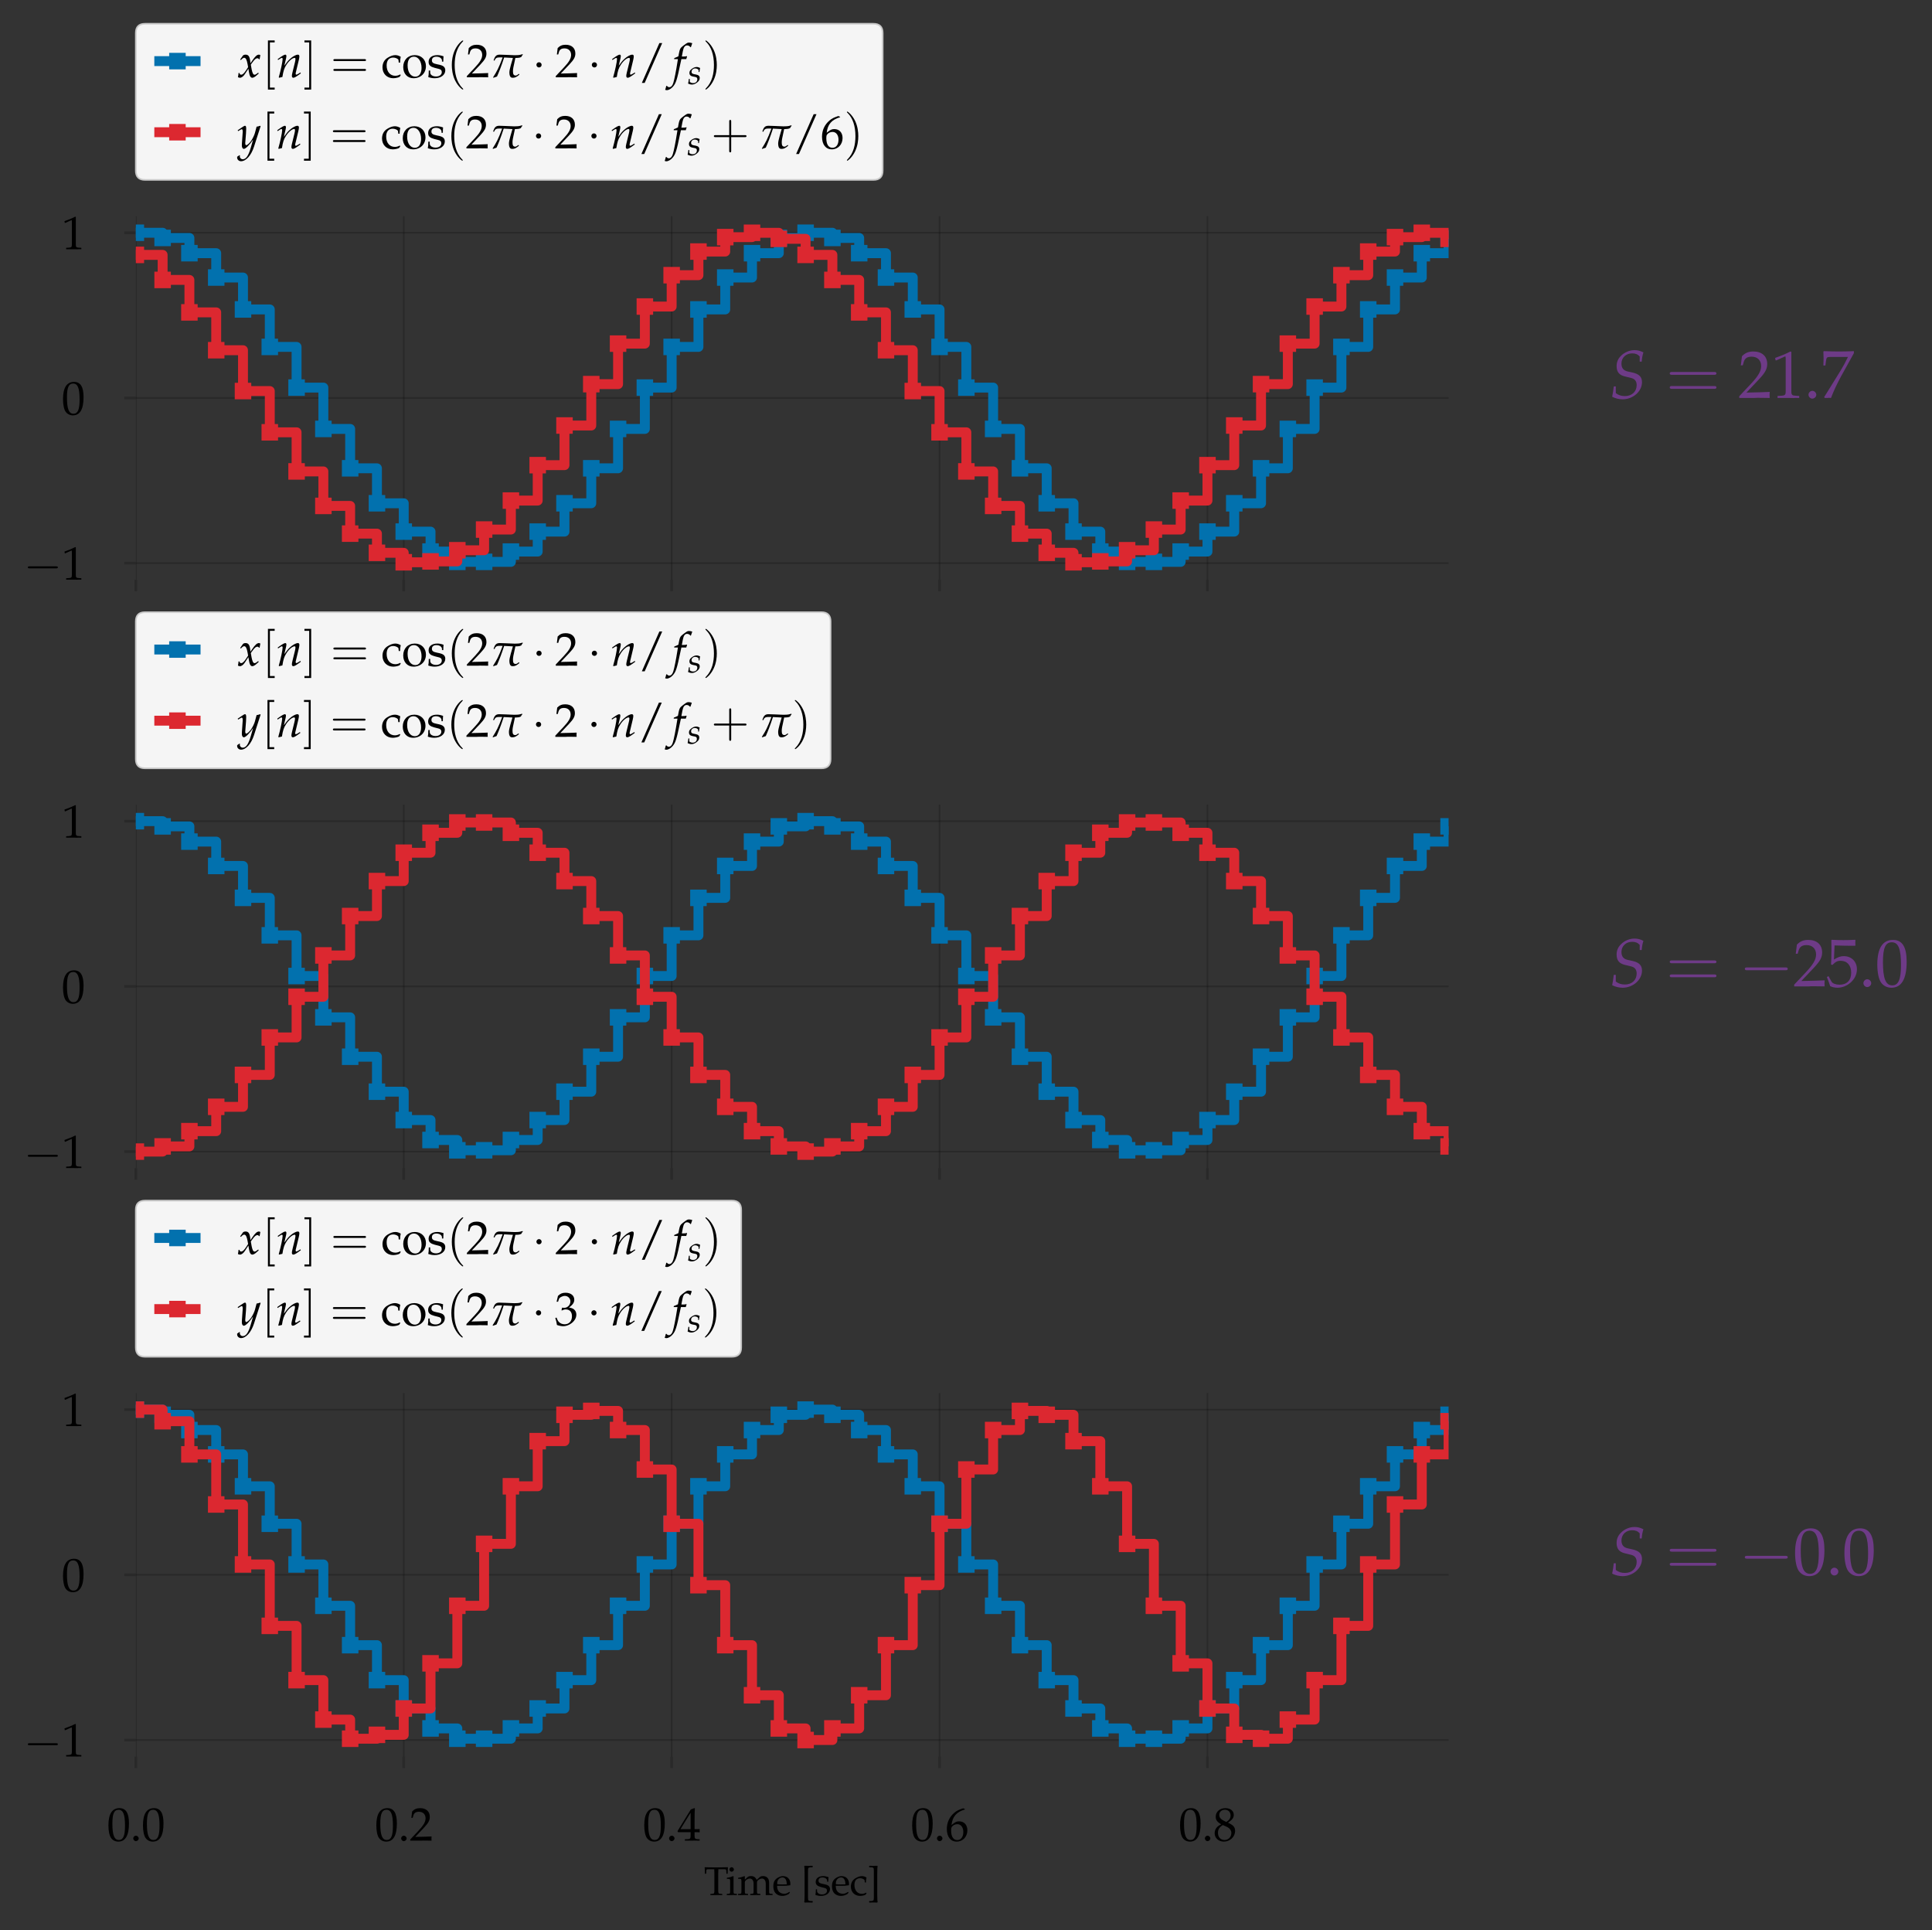 <?xml version="1.0" encoding="utf-8" standalone="no"?>
<!DOCTYPE svg PUBLIC "-//W3C//DTD SVG 1.1//EN"
  "http://www.w3.org/Graphics/SVG/1.1/DTD/svg11.dtd">
<svg height="584.533pt" version="1.1" viewBox="0 0 585.232 584.533" width="585.232pt" xmlns="http://www.w3.org/2000/svg" xmlns:xlink="http://www.w3.org/1999/xlink">
 <rect x="0" y="0" width="585.232" height="584.533" fill="#333333" stroke="none"/>
 <defs>
  <style type="text/css">*{stroke-linecap:butt;stroke-linejoin:round;}</style>
 </defs>
 <g id="figure_1">
  <g id="patch_1">
   <path d="M 0 584.533 
L 585.232 584.533 
L 585.232 0 
L 0 0 
z
" style="fill:none;"/>
  </g>
  <g id="axes_1">
   <g id="patch_2">
    <path d="M 41.146 175.567 
L 438.799 175.567 
L 438.799 65.489 
L 41.146 65.489 
z
" style="fill:none;"/>
   </g>
   <g id="matplotlib.axis_1">
    <g id="xtick_1">
     <g id="line2d_1">
      <path clip-path="url(#p6bce9e0b91)" d="M 41.146 175.567 
L 41.146 65.489 
" style="fill:none;stroke:#000000;stroke-linejoin:miter;stroke-opacity:0.2;stroke-width:0.5;"/>
     </g>
     <g id="line2d_2">
      <defs>
       <path d="M 0 0 
L 0 3.5 
" id="m1148520d4f" style="stroke:#000000;stroke-opacity:0.2;stroke-width:0.8;"/>
      </defs>
      <g>
       <use style="fill-opacity:0.2;stroke:#000000;stroke-opacity:0.2;stroke-width:0.8;" x="41.146" xlink:href="#m1148520d4f" y="175.567"/>
      </g>
     </g>
    </g>
    <g id="xtick_2">
     <g id="line2d_3">
      <path clip-path="url(#p6bce9e0b91)" d="M 122.299 175.567 
L 122.299 65.489 
" style="fill:none;stroke:#000000;stroke-linejoin:miter;stroke-opacity:0.2;stroke-width:0.5;"/>
     </g>
     <g id="line2d_4">
      <g>
       <use style="fill-opacity:0.2;stroke:#000000;stroke-opacity:0.2;stroke-width:0.8;" x="122.299" xlink:href="#m1148520d4f" y="175.567"/>
      </g>
     </g>
    </g>
    <g id="xtick_3">
     <g id="line2d_5">
      <path clip-path="url(#p6bce9e0b91)" d="M 203.453 175.567 
L 203.453 65.489 
" style="fill:none;stroke:#000000;stroke-linejoin:miter;stroke-opacity:0.2;stroke-width:0.5;"/>
     </g>
     <g id="line2d_6">
      <g>
       <use style="fill-opacity:0.2;stroke:#000000;stroke-opacity:0.2;stroke-width:0.8;" x="203.453" xlink:href="#m1148520d4f" y="175.567"/>
      </g>
     </g>
    </g>
    <g id="xtick_4">
     <g id="line2d_7">
      <path clip-path="url(#p6bce9e0b91)" d="M 284.607 175.567 
L 284.607 65.489 
" style="fill:none;stroke:#000000;stroke-linejoin:miter;stroke-opacity:0.2;stroke-width:0.5;"/>
     </g>
     <g id="line2d_8">
      <g>
       <use style="fill-opacity:0.2;stroke:#000000;stroke-opacity:0.2;stroke-width:0.8;" x="284.607" xlink:href="#m1148520d4f" y="175.567"/>
      </g>
     </g>
    </g>
    <g id="xtick_5">
     <g id="line2d_9">
      <path clip-path="url(#p6bce9e0b91)" d="M 365.761 175.567 
L 365.761 65.489 
" style="fill:none;stroke:#000000;stroke-linejoin:miter;stroke-opacity:0.2;stroke-width:0.5;"/>
     </g>
     <g id="line2d_10">
      <g>
       <use style="fill-opacity:0.2;stroke:#000000;stroke-opacity:0.2;stroke-width:0.8;" x="365.761" xlink:href="#m1148520d4f" y="175.567"/>
      </g>
     </g>
    </g>
   </g>
   <g id="matplotlib.axis_2">
    <g id="ytick_1">
     <g id="line2d_11">
      <path clip-path="url(#p6bce9e0b91)" d="M 41.146 170.564 
L 438.799 170.564 
" style="fill:none;stroke:#000000;stroke-linejoin:miter;stroke-opacity:0.2;stroke-width:0.5;"/>
     </g>
     <g id="line2d_12">
      <defs>
       <path d="M 0 0 
L -3.5 0 
" id="mb23604c888" style="stroke:#000000;stroke-opacity:0.2;stroke-width:0.8;"/>
      </defs>
      <g>
       <use style="fill-opacity:0.2;stroke:#000000;stroke-opacity:0.2;stroke-width:0.8;" x="41.146" xlink:href="#mb23604c888" y="170.564"/>
      </g>
     </g>
     <g id="text_1">
      <!-- $\mathdefault{−1}$ -->
      <g transform="translate(7.2 175.553)scale(0.14 -0.14)">
       <defs>
        <path d="M 4218 1472 
C 4326 1472 4442 1472 4442 1600 
C 4442 1728 4326 1728 4218 1728 
L 755 1728 
C 646 1728 531 1728 531 1600 
C 531 1472 646 1472 755 1472 
L 4218 1472 
z
" id="CMSY10-0" transform="scale(0.016)"/>
        <path d="M 429 3571 
L 493 3571 
L 1318 3942 
C 1325 3949 1331 3949 1338 3949 
C 1376 3949 1389 3891 1389 3737 
L 1389 633 
C 1389 300 1318 230 973 211 
L 614 192 
L 614 0 
C 1600 0 1600 0 1670 0 
C 1754 0 1894 0 2112 -7 
C 2189 6 2413 6 2675 0 
L 2675 192 
L 2342 211 
C 1990 229 1926 299 1926 628 
L 1926 4383 
L 1837 4416 
C 1421 4199 966 4009 384 3807 
L 429 3571 
z
" id="URWPalladioL-Roma-31" transform="scale(0.016)"/>
       </defs>
       <use transform="scale(1.038)" xlink:href="#CMSY10-0"/>
       <use transform="translate(81.942 0)scale(0.996)" xlink:href="#URWPalladioL-Roma-31"/>
      </g>
     </g>
    </g>
    <g id="ytick_2">
     <g id="line2d_13">
      <path clip-path="url(#p6bce9e0b91)" d="M 41.146 120.528 
L 438.799 120.528 
" style="fill:none;stroke:#000000;stroke-linejoin:miter;stroke-opacity:0.2;stroke-width:0.5;"/>
     </g>
     <g id="line2d_14">
      <g>
       <use style="fill-opacity:0.2;stroke:#000000;stroke-opacity:0.2;stroke-width:0.8;" x="41.146" xlink:href="#mb23604c888" y="120.528"/>
      </g>
     </g>
     <g id="text_2">
      <!-- $\mathdefault{0}$ -->
      <g transform="translate(18.672 125.518)scale(0.14 -0.14)">
       <defs>
        <path d="M 1683 4416 
C 691 4416 186 3628 186 2076 
C 186 1326 320 679 544 365 
C 768 51 1126 -128 1523 -128 
C 2490 -128 2976 704 2976 2345 
C 2976 3749 2560 4416 1683 4416 
z
M 1568 4191 
C 2189 4191 2438 3563 2438 2025 
C 2438 660 2195 96 1606 96 
C 986 96 723 743 723 2307 
C 723 3660 960 4191 1568 4191 
z
" id="URWPalladioL-Roma-30" transform="scale(0.016)"/>
       </defs>
       <use transform="scale(0.996)" xlink:href="#URWPalladioL-Roma-30"/>
      </g>
     </g>
    </g>
    <g id="ytick_3">
     <g id="line2d_15">
      <path clip-path="url(#p6bce9e0b91)" d="M 41.146 70.492 
L 438.799 70.492 
" style="fill:none;stroke:#000000;stroke-linejoin:miter;stroke-opacity:0.2;stroke-width:0.5;"/>
     </g>
     <g id="line2d_16">
      <g>
       <use style="fill-opacity:0.2;stroke:#000000;stroke-opacity:0.2;stroke-width:0.8;" x="41.146" xlink:href="#mb23604c888" y="70.492"/>
      </g>
     </g>
     <g id="text_3">
      <!-- $\mathdefault{1}$ -->
      <g transform="translate(18.672 75.482)scale(0.14 -0.14)">
       <use transform="scale(0.996)" xlink:href="#URWPalladioL-Roma-31"/>
      </g>
     </g>
    </g>
   </g>
   <g id="line2d_17">
    <path clip-path="url(#p6bce9e0b91)" d="M 41.146 70.492 
L 49.261 70.492 
L 49.261 72.064 
L 57.376 72.064 
L 57.376 76.681 
L 65.492 76.681 
L 65.492 84.053 
L 73.607 84.053 
L 73.607 93.717 
L 81.723 93.717 
L 81.723 105.066 
L 89.838 105.066 
L 89.838 117.386 
L 97.953 117.386 
L 97.953 129.904 
L 106.069 129.904 
L 106.069 141.832 
L 114.184 141.832 
L 114.184 152.422 
L 122.299 152.422 
L 122.299 161.008 
L 130.415 161.008 
L 130.415 167.05 
L 138.53 167.05 
L 138.53 170.169 
L 146.646 170.169 
L 146.646 170.169 
L 154.761 170.169 
L 154.761 167.05 
L 162.876 167.05 
L 162.876 161.008 
L 170.992 161.008 
L 170.992 152.422 
L 179.107 152.422 
L 179.107 141.832 
L 187.222 141.832 
L 187.222 129.904 
L 195.338 129.904 
L 195.338 117.386 
L 203.453 117.386 
L 203.453 105.066 
L 211.569 105.066 
L 211.569 93.717 
L 219.684 93.717 
L 219.684 84.053 
L 227.799 84.053 
L 227.799 76.681 
L 235.915 76.681 
L 235.915 72.064 
L 244.03 72.064 
L 244.03 70.492 
L 252.145 70.492 
L 252.145 72.064 
L 260.261 72.064 
L 260.261 76.681 
L 268.376 76.681 
L 268.376 84.053 
L 276.492 84.053 
L 276.492 93.717 
L 284.607 93.717 
L 284.607 105.066 
L 292.722 105.066 
L 292.722 117.386 
L 300.838 117.386 
L 300.838 129.904 
L 308.953 129.904 
L 308.953 141.832 
L 317.068 141.832 
L 317.068 152.422 
L 325.184 152.422 
L 325.184 161.008 
L 333.299 161.008 
L 333.299 167.05 
L 341.415 167.05 
L 341.415 170.169 
L 349.53 170.169 
L 349.53 170.169 
L 357.645 170.169 
L 357.645 167.05 
L 365.761 167.05 
L 365.761 161.008 
L 373.876 161.008 
L 373.876 152.422 
L 381.991 152.422 
L 381.991 141.832 
L 390.107 141.832 
L 390.107 129.904 
L 398.222 129.904 
L 398.222 117.386 
L 406.338 117.386 
L 406.338 105.066 
L 414.453 105.066 
L 414.453 93.717 
L 422.568 93.717 
L 422.568 84.053 
L 430.684 84.053 
L 430.684 76.681 
L 438.799 76.681 
L 438.799 72.064 
" style="fill:none;stroke:#0271ae;stroke-linejoin:miter;stroke-width:3;"/>
    <defs>
     <path d="M -2.5 2.5 
L 2.5 2.5 
L 2.5 -2.5 
L -2.5 -2.5 
z
" id="m40d7e813f7"/>
    </defs>
    <g clip-path="url(#p6bce9e0b91)">
     <use style="fill:#0271ae;" x="41.146" xlink:href="#m40d7e813f7" y="70.492"/>
     <use style="fill:#0271ae;" x="49.261" xlink:href="#m40d7e813f7" y="72.064"/>
     <use style="fill:#0271ae;" x="57.376" xlink:href="#m40d7e813f7" y="76.681"/>
     <use style="fill:#0271ae;" x="65.492" xlink:href="#m40d7e813f7" y="84.053"/>
     <use style="fill:#0271ae;" x="73.607" xlink:href="#m40d7e813f7" y="93.717"/>
     <use style="fill:#0271ae;" x="81.723" xlink:href="#m40d7e813f7" y="105.066"/>
     <use style="fill:#0271ae;" x="89.838" xlink:href="#m40d7e813f7" y="117.386"/>
     <use style="fill:#0271ae;" x="97.953" xlink:href="#m40d7e813f7" y="129.904"/>
     <use style="fill:#0271ae;" x="106.069" xlink:href="#m40d7e813f7" y="141.832"/>
     <use style="fill:#0271ae;" x="114.184" xlink:href="#m40d7e813f7" y="152.422"/>
     <use style="fill:#0271ae;" x="122.299" xlink:href="#m40d7e813f7" y="161.008"/>
     <use style="fill:#0271ae;" x="130.415" xlink:href="#m40d7e813f7" y="167.05"/>
     <use style="fill:#0271ae;" x="138.53" xlink:href="#m40d7e813f7" y="170.169"/>
     <use style="fill:#0271ae;" x="146.646" xlink:href="#m40d7e813f7" y="170.169"/>
     <use style="fill:#0271ae;" x="154.761" xlink:href="#m40d7e813f7" y="167.05"/>
     <use style="fill:#0271ae;" x="162.876" xlink:href="#m40d7e813f7" y="161.008"/>
     <use style="fill:#0271ae;" x="170.992" xlink:href="#m40d7e813f7" y="152.422"/>
     <use style="fill:#0271ae;" x="179.107" xlink:href="#m40d7e813f7" y="141.832"/>
     <use style="fill:#0271ae;" x="187.222" xlink:href="#m40d7e813f7" y="129.904"/>
     <use style="fill:#0271ae;" x="195.338" xlink:href="#m40d7e813f7" y="117.386"/>
     <use style="fill:#0271ae;" x="203.453" xlink:href="#m40d7e813f7" y="105.066"/>
     <use style="fill:#0271ae;" x="211.569" xlink:href="#m40d7e813f7" y="93.717"/>
     <use style="fill:#0271ae;" x="219.684" xlink:href="#m40d7e813f7" y="84.053"/>
     <use style="fill:#0271ae;" x="227.799" xlink:href="#m40d7e813f7" y="76.681"/>
     <use style="fill:#0271ae;" x="235.915" xlink:href="#m40d7e813f7" y="72.064"/>
     <use style="fill:#0271ae;" x="244.03" xlink:href="#m40d7e813f7" y="70.492"/>
     <use style="fill:#0271ae;" x="252.145" xlink:href="#m40d7e813f7" y="72.064"/>
     <use style="fill:#0271ae;" x="260.261" xlink:href="#m40d7e813f7" y="76.681"/>
     <use style="fill:#0271ae;" x="268.376" xlink:href="#m40d7e813f7" y="84.053"/>
     <use style="fill:#0271ae;" x="276.492" xlink:href="#m40d7e813f7" y="93.717"/>
     <use style="fill:#0271ae;" x="284.607" xlink:href="#m40d7e813f7" y="105.066"/>
     <use style="fill:#0271ae;" x="292.722" xlink:href="#m40d7e813f7" y="117.386"/>
     <use style="fill:#0271ae;" x="300.838" xlink:href="#m40d7e813f7" y="129.904"/>
     <use style="fill:#0271ae;" x="308.953" xlink:href="#m40d7e813f7" y="141.832"/>
     <use style="fill:#0271ae;" x="317.068" xlink:href="#m40d7e813f7" y="152.422"/>
     <use style="fill:#0271ae;" x="325.184" xlink:href="#m40d7e813f7" y="161.008"/>
     <use style="fill:#0271ae;" x="333.299" xlink:href="#m40d7e813f7" y="167.05"/>
     <use style="fill:#0271ae;" x="341.415" xlink:href="#m40d7e813f7" y="170.169"/>
     <use style="fill:#0271ae;" x="349.53" xlink:href="#m40d7e813f7" y="170.169"/>
     <use style="fill:#0271ae;" x="357.645" xlink:href="#m40d7e813f7" y="167.05"/>
     <use style="fill:#0271ae;" x="365.761" xlink:href="#m40d7e813f7" y="161.008"/>
     <use style="fill:#0271ae;" x="373.876" xlink:href="#m40d7e813f7" y="152.422"/>
     <use style="fill:#0271ae;" x="381.991" xlink:href="#m40d7e813f7" y="141.832"/>
     <use style="fill:#0271ae;" x="390.107" xlink:href="#m40d7e813f7" y="129.904"/>
     <use style="fill:#0271ae;" x="398.222" xlink:href="#m40d7e813f7" y="117.386"/>
     <use style="fill:#0271ae;" x="406.338" xlink:href="#m40d7e813f7" y="105.066"/>
     <use style="fill:#0271ae;" x="414.453" xlink:href="#m40d7e813f7" y="93.717"/>
     <use style="fill:#0271ae;" x="422.568" xlink:href="#m40d7e813f7" y="84.053"/>
     <use style="fill:#0271ae;" x="430.684" xlink:href="#m40d7e813f7" y="76.681"/>
     <use style="fill:#0271ae;" x="438.799" xlink:href="#m40d7e813f7" y="72.064"/>
    </g>
   </g>
   <g id="line2d_18">
    <path clip-path="url(#p6bce9e0b91)" d="M 41.146 77.196 
L 49.261 77.196 
L 49.261 84.779 
L 57.376 84.779 
L 57.376 94.608 
L 65.492 94.608 
L 65.492 106.066 
L 73.607 106.066 
L 73.607 118.433 
L 81.723 118.433 
L 81.723 130.931 
L 89.838 130.931 
L 89.838 142.775 
L 97.953 142.775 
L 97.953 153.222 
L 106.069 153.222 
L 106.069 161.615 
L 114.184 161.615 
L 114.184 167.425 
L 122.299 167.425 
L 122.299 170.289 
L 130.415 170.289 
L 130.415 170.027 
L 138.53 170.027 
L 138.53 166.654 
L 146.646 166.654 
L 146.646 160.383 
L 154.761 160.383 
L 154.761 151.607 
L 162.876 151.607 
L 162.876 140.879 
L 170.992 140.879 
L 170.992 128.872 
L 179.107 128.872 
L 179.107 116.341 
L 187.222 116.341 
L 187.222 104.073 
L 195.338 104.073 
L 195.338 92.838 
L 203.453 92.838 
L 203.453 83.344 
L 211.569 83.344 
L 211.569 76.186 
L 219.684 76.186 
L 219.684 71.814 
L 227.799 71.814 
L 227.799 70.503 
L 235.915 70.503 
L 235.915 72.335 
L 244.03 72.335 
L 244.03 77.196 
L 252.145 77.196 
L 252.145 84.779 
L 260.261 84.779 
L 260.261 94.608 
L 268.376 94.608 
L 268.376 106.066 
L 276.492 106.066 
L 276.492 118.433 
L 284.607 118.433 
L 284.607 130.931 
L 292.722 130.931 
L 292.722 142.775 
L 300.838 142.775 
L 300.838 153.222 
L 308.953 153.222 
L 308.953 161.615 
L 317.068 161.615 
L 317.068 167.425 
L 325.184 167.425 
L 325.184 170.289 
L 333.299 170.289 
L 333.299 170.027 
L 341.415 170.027 
L 341.415 166.654 
L 349.53 166.654 
L 349.53 160.383 
L 357.645 160.383 
L 357.645 151.607 
L 365.761 151.607 
L 365.761 140.879 
L 373.876 140.879 
L 373.876 128.872 
L 381.991 128.872 
L 381.991 116.341 
L 390.107 116.341 
L 390.107 104.073 
L 398.222 104.073 
L 398.222 92.838 
L 406.338 92.838 
L 406.338 83.344 
L 414.453 83.344 
L 414.453 76.186 
L 422.568 76.186 
L 422.568 71.814 
L 430.684 71.814 
L 430.684 70.503 
L 438.799 70.503 
L 438.799 72.335 
" style="fill:none;stroke:#dc2830;stroke-linejoin:miter;stroke-width:3;"/>
    <defs>
     <path d="M -2.5 2.5 
L 2.5 2.5 
L 2.5 -2.5 
L -2.5 -2.5 
z
" id="m1a679f7882"/>
    </defs>
    <g clip-path="url(#p6bce9e0b91)">
     <use style="fill:#dc2830;" x="41.146" xlink:href="#m1a679f7882" y="77.196"/>
     <use style="fill:#dc2830;" x="49.261" xlink:href="#m1a679f7882" y="84.779"/>
     <use style="fill:#dc2830;" x="57.376" xlink:href="#m1a679f7882" y="94.608"/>
     <use style="fill:#dc2830;" x="65.492" xlink:href="#m1a679f7882" y="106.066"/>
     <use style="fill:#dc2830;" x="73.607" xlink:href="#m1a679f7882" y="118.433"/>
     <use style="fill:#dc2830;" x="81.723" xlink:href="#m1a679f7882" y="130.931"/>
     <use style="fill:#dc2830;" x="89.838" xlink:href="#m1a679f7882" y="142.775"/>
     <use style="fill:#dc2830;" x="97.953" xlink:href="#m1a679f7882" y="153.222"/>
     <use style="fill:#dc2830;" x="106.069" xlink:href="#m1a679f7882" y="161.615"/>
     <use style="fill:#dc2830;" x="114.184" xlink:href="#m1a679f7882" y="167.425"/>
     <use style="fill:#dc2830;" x="122.299" xlink:href="#m1a679f7882" y="170.289"/>
     <use style="fill:#dc2830;" x="130.415" xlink:href="#m1a679f7882" y="170.027"/>
     <use style="fill:#dc2830;" x="138.53" xlink:href="#m1a679f7882" y="166.654"/>
     <use style="fill:#dc2830;" x="146.646" xlink:href="#m1a679f7882" y="160.383"/>
     <use style="fill:#dc2830;" x="154.761" xlink:href="#m1a679f7882" y="151.607"/>
     <use style="fill:#dc2830;" x="162.876" xlink:href="#m1a679f7882" y="140.879"/>
     <use style="fill:#dc2830;" x="170.992" xlink:href="#m1a679f7882" y="128.872"/>
     <use style="fill:#dc2830;" x="179.107" xlink:href="#m1a679f7882" y="116.341"/>
     <use style="fill:#dc2830;" x="187.222" xlink:href="#m1a679f7882" y="104.073"/>
     <use style="fill:#dc2830;" x="195.338" xlink:href="#m1a679f7882" y="92.838"/>
     <use style="fill:#dc2830;" x="203.453" xlink:href="#m1a679f7882" y="83.344"/>
     <use style="fill:#dc2830;" x="211.569" xlink:href="#m1a679f7882" y="76.186"/>
     <use style="fill:#dc2830;" x="219.684" xlink:href="#m1a679f7882" y="71.814"/>
     <use style="fill:#dc2830;" x="227.799" xlink:href="#m1a679f7882" y="70.503"/>
     <use style="fill:#dc2830;" x="235.915" xlink:href="#m1a679f7882" y="72.335"/>
     <use style="fill:#dc2830;" x="244.03" xlink:href="#m1a679f7882" y="77.196"/>
     <use style="fill:#dc2830;" x="252.145" xlink:href="#m1a679f7882" y="84.779"/>
     <use style="fill:#dc2830;" x="260.261" xlink:href="#m1a679f7882" y="94.608"/>
     <use style="fill:#dc2830;" x="268.376" xlink:href="#m1a679f7882" y="106.066"/>
     <use style="fill:#dc2830;" x="276.492" xlink:href="#m1a679f7882" y="118.433"/>
     <use style="fill:#dc2830;" x="284.607" xlink:href="#m1a679f7882" y="130.931"/>
     <use style="fill:#dc2830;" x="292.722" xlink:href="#m1a679f7882" y="142.775"/>
     <use style="fill:#dc2830;" x="300.838" xlink:href="#m1a679f7882" y="153.222"/>
     <use style="fill:#dc2830;" x="308.953" xlink:href="#m1a679f7882" y="161.615"/>
     <use style="fill:#dc2830;" x="317.068" xlink:href="#m1a679f7882" y="167.425"/>
     <use style="fill:#dc2830;" x="325.184" xlink:href="#m1a679f7882" y="170.289"/>
     <use style="fill:#dc2830;" x="333.299" xlink:href="#m1a679f7882" y="170.027"/>
     <use style="fill:#dc2830;" x="341.415" xlink:href="#m1a679f7882" y="166.654"/>
     <use style="fill:#dc2830;" x="349.53" xlink:href="#m1a679f7882" y="160.383"/>
     <use style="fill:#dc2830;" x="357.645" xlink:href="#m1a679f7882" y="151.607"/>
     <use style="fill:#dc2830;" x="365.761" xlink:href="#m1a679f7882" y="140.879"/>
     <use style="fill:#dc2830;" x="373.876" xlink:href="#m1a679f7882" y="128.872"/>
     <use style="fill:#dc2830;" x="381.991" xlink:href="#m1a679f7882" y="116.341"/>
     <use style="fill:#dc2830;" x="390.107" xlink:href="#m1a679f7882" y="104.073"/>
     <use style="fill:#dc2830;" x="398.222" xlink:href="#m1a679f7882" y="92.838"/>
     <use style="fill:#dc2830;" x="406.338" xlink:href="#m1a679f7882" y="83.344"/>
     <use style="fill:#dc2830;" x="414.453" xlink:href="#m1a679f7882" y="76.186"/>
     <use style="fill:#dc2830;" x="422.568" xlink:href="#m1a679f7882" y="71.814"/>
     <use style="fill:#dc2830;" x="430.684" xlink:href="#m1a679f7882" y="70.503"/>
     <use style="fill:#dc2830;" x="438.799" xlink:href="#m1a679f7882" y="72.335"/>
    </g>
   </g>
   <g id="text_4">
    <!-- $S=21.7$ -->
    <g style="fill:#6e3b87;" transform="translate(487.491 120.528)scale(0.2 -0.2)">
     <defs>
      <path d="M 2886 3454 
L 3078 3454 
C 3104 3803 3149 4049 3238 4326 
C 2950 4479 2694 4544 2394 4544 
C 1926 4544 1440 4345 1101 3997 
C 826 3732 691 3403 691 3028 
C 691 2479 934 2175 1472 2046 
L 2080 1897 
C 2426 1813 2598 1587 2598 1219 
C 2598 605 2144 179 1485 179 
C 1139 179 896 256 614 457 
L 614 1096 
L 422 1096 
C 384 741 339 450 269 115 
C 582 -45 922 -128 1261 -128 
C 2253 -128 3104 625 3104 1497 
C 3104 2007 2829 2279 2182 2421 
L 1766 2511 
C 1344 2602 1152 2841 1152 3267 
C 1152 3829 1581 4236 2170 4236 
C 2483 4236 2694 4152 2886 3945 
L 2886 3454 
z
" id="URWPalladioL-Ital-53" transform="scale(0.016)"/>
      <path d="M 4397 2111 
C 4493 2111 4614 2111 4614 2239 
C 4614 2368 4493 2368 4403 2368 
L 570 2368 
C 480 2368 358 2368 358 2239 
C 358 2111 480 2111 576 2111 
L 4397 2111 
z
M 4403 832 
C 4493 832 4614 832 4614 960 
C 4614 1088 4493 1088 4397 1088 
L 576 1088 
C 480 1088 358 1088 358 960 
C 358 832 480 832 570 832 
L 4403 832 
z
" id="CMR10-3d" transform="scale(0.016)"/>
      <path d="M 102 166 
L 102 0 
C 1299 0 1299 0 1530 0 
C 1760 19 1760 19 2995 0 
C 2982 134 2982 198 2982 287 
C 2982 370 2982 434 2995 574 
C 2259 542 1965 536 781 510 
L 1946 1741 
C 2566 2398 2758 2749 2758 3228 
C 2758 3961 2259 4416 1446 4416 
C 986 4416 672 4287 358 3967 
L 250 3100 
L 435 3100 
L 518 3394 
C 621 3763 851 3923 1280 3923 
C 1830 3923 2182 3578 2182 3036 
C 2182 2558 1914 2086 1190 1320 
L 102 166 
z
" id="URWPalladioL-Roma-32" transform="scale(0.016)"/>
      <path d="M 794 678 
C 602 678 429 499 429 307 
C 429 115 602 -64 787 -64 
C 992 -64 1171 108 1171 307 
C 1171 499 992 678 794 678 
z
" id="URWPalladioL-Roma-2e" transform="scale(0.016)"/>
      <path d="M 358 83 
L 416 0 
C 666 0 666 0 710 0 
C 755 19 755 19 1005 0 
C 1274 700 1587 1369 2010 2141 
L 3181 4255 
L 3181 4448 
C 2490 4422 2266 4416 1747 4416 
C 1280 4416 966 4422 346 4448 
L 282 4416 
C 301 3807 301 3807 301 3743 
C 301 3672 301 3672 282 3087 
L 474 3087 
L 518 3447 
C 570 3846 614 3897 909 3897 
L 2618 3897 
C 2362 3370 2163 2996 1920 2604 
L 358 83 
z
" id="URWPalladioL-Roma-37" transform="scale(0.016)"/>
     </defs>
     <use transform="scale(0.996)" xlink:href="#URWPalladioL-Ital-53"/>
     <use transform="translate(85.557 0)scale(1.038)" xlink:href="#CMR10-3d"/>
     <use transform="translate(195.173 0)scale(0.996)" xlink:href="#URWPalladioL-Roma-32"/>
     <use transform="translate(244.986 0)scale(0.996)" xlink:href="#URWPalladioL-Roma-31"/>
     <use transform="translate(294.799 0)scale(0.996)" xlink:href="#URWPalladioL-Roma-2e"/>
     <use transform="translate(319.706 0)scale(0.996)" xlink:href="#URWPalladioL-Roma-37"/>
    </g>
   </g>
   <g id="legend_1">
    <g id="patch_3">
     <path d="M 43.946 54.481 
L 264.57 54.481 
Q 267.37 54.481 267.37 51.681 
L 267.37 10 
Q 267.37 7.2 264.57 7.2 
L 43.946 7.2 
Q 41.146 7.2 41.146 10 
L 41.146 51.681 
Q 41.146 54.481 43.946 54.481 
z
" style="fill:#ffffff;opacity:0.95;stroke:#cccccc;stroke-linejoin:miter;stroke-width:0.5;"/>
    </g>
    <g id="line2d_19">
     <path d="M 46.746 18.507 
L 60.746 18.507 
" style="fill:none;stroke:#0271ae;stroke-linejoin:miter;stroke-width:3;"/>
    </g>
    <g id="line2d_20">
     <g>
      <use style="fill:#0271ae;" x="53.746" xlink:href="#m40d7e813f7" y="18.507"/>
     </g>
    </g>
    <g id="text_5">
     <!-- $x[n] = \cos(2\pi \cdot 2 \cdot n / f_s)$ -->
     <g transform="translate(71.946 23.407)scale(0.14 -0.14)">
      <defs>
       <path d="M 134 567 
C 134 440 122 358 83 153 
C 70 76 64 57 58 12 
C 154 -39 256 -64 333 -64 
C 544 -64 794 121 992 421 
L 1478 1164 
L 1549 726 
C 1632 185 1779 -64 2010 -64 
C 2150 -64 2355 44 2560 230 
L 2874 510 
L 2816 631 
C 2586 440 2426 345 2323 345 
C 2227 345 2144 409 2080 536 
C 2022 656 1952 891 1920 1075 
L 1805 1716 
L 2029 2027 
C 2330 2439 2502 2585 2701 2585 
C 2803 2585 2880 2534 2912 2439 
L 3002 2465 
L 3098 3007 
C 3021 3052 2963 3072 2906 3072 
C 2650 3072 2394 2841 1997 2255 
L 1760 1906 
L 1722 2211 
C 1645 2841 1472 3072 1094 3072 
C 928 3072 787 3020 730 2937 
L 358 2408 
L 467 2344 
C 659 2560 787 2649 909 2649 
C 1120 2649 1261 2389 1370 1767 
L 1440 1373 
L 1184 980 
C 909 555 691 352 512 352 
C 416 352 346 377 333 409 
L 262 586 
L 134 567 
z
" id="URWPalladioL-Ital-78" transform="scale(0.016)"/>
       <path d="M 1632 -1601 
L 1632 -1344 
L 1011 -1344 
L 1011 4544 
L 1632 4544 
L 1632 4800 
L 755 4800 
L 755 -1601 
L 1632 -1601 
z
" id="CMR10-5b" transform="scale(0.016)"/>
       <path d="M 154 2471 
L 198 2343 
L 403 2477 
C 640 2624 659 2637 704 2637 
C 774 2637 819 2573 819 2477 
C 819 2152 557 919 294 6 
L 339 -64 
C 499 -20 646 19 787 44 
C 909 849 1043 1264 1338 1705 
C 1683 2241 2163 2637 2451 2637 
C 2522 2637 2560 2579 2560 2484 
C 2560 2369 2541 2235 2490 2030 
L 2157 677 
C 2099 440 2074 293 2074 191 
C 2074 32 2144 -64 2266 -64 
C 2432 -64 2662 70 3290 536 
L 3226 651 
L 3059 542 
C 2874 421 2733 351 2669 351 
C 2624 351 2586 408 2586 479 
C 2586 511 2592 581 2598 606 
L 3021 2369 
C 3066 2554 3091 2733 3091 2841 
C 3091 2988 3021 3072 2893 3072 
C 2624 3072 2182 2829 1805 2477 
C 1562 2254 1382 2037 1050 1571 
L 1293 2599 
C 1318 2714 1331 2790 1331 2860 
C 1331 2995 1280 3072 1184 3072 
C 1050 3072 800 2931 333 2599 
L 154 2471 
z
" id="URWPalladioL-Ital-6e" transform="scale(0.016)"/>
       <path d="M 1018 4800 
L 141 4800 
L 141 4544 
L 762 4544 
L 762 -1344 
L 141 -1344 
L 141 -1601 
L 1018 -1601 
L 1018 4800 
z
" id="CMR10-5d" transform="scale(0.016)"/>
       <path d="M 2554 1995 
C 2554 2290 2586 2553 2643 2783 
C 2387 2937 2163 3008 1901 3008 
C 1594 3008 1235 2886 851 2643 
C 403 2360 166 1911 166 1347 
C 166 480 774 -128 1632 -128 
C 1965 -128 2445 -7 2509 89 
L 2643 294 
L 2579 390 
C 2342 262 2138 204 1907 204 
C 1197 204 730 756 730 1603 
C 730 2290 1050 2675 1626 2675 
C 1907 2675 2214 2547 2330 2386 
L 2374 1995 
L 2554 1995 
z
" id="URWPalladioL-Roma-63" transform="scale(0.016)"/>
       <path d="M 1786 3008 
C 851 3008 205 2347 205 1391 
C 205 487 774 -128 1600 -128 
C 2586 -128 3290 557 3290 1520 
C 3290 2386 2662 3008 1786 3008 
z
M 1670 2796 
C 2259 2796 2694 2155 2694 1282 
C 2694 545 2368 83 1850 83 
C 1222 83 800 699 800 1609 
C 800 2379 1107 2796 1670 2796 
z
" id="URWPalladioL-Roma-6f" transform="scale(0.016)"/>
       <path d="M 262 917 
C 262 474 243 282 192 25 
C 525 -84 774 -128 1069 -128 
C 1907 -128 2502 320 2502 949 
C 2502 1148 2445 1295 2323 1423 
C 2157 1584 1946 1661 1382 1770 
C 858 1872 685 2001 685 2296 
C 685 2617 909 2796 1299 2796 
C 1728 2796 2054 2572 2054 2270 
L 2054 2123 
L 2234 2123 
C 2240 2495 2246 2649 2266 2847 
C 1926 2963 1696 3008 1434 3008 
C 691 3008 237 2655 237 2078 
C 237 1770 378 1552 672 1417 
C 845 1340 1184 1237 1619 1141 
C 1907 1077 2029 942 2029 698 
C 2029 352 1709 108 1254 108 
C 787 108 454 333 454 654 
L 454 917 
L 262 917 
z
" id="URWPalladioL-Roma-73" transform="scale(0.016)"/>
       <path d="M 2118 -1536 
C 2118 -1517 2118 -1504 2010 -1396 
C 1210 -589 1005 620 1005 1600 
C 1005 2713 1248 3827 2035 4627 
C 2118 4704 2118 4716 2118 4736 
C 2118 4780 2093 4800 2054 4800 
C 1990 4800 1414 4365 1037 3552 
C 710 2848 634 2137 634 1600 
C 634 1100 704 326 1056 -397 
C 1440 -1184 1990 -1600 2054 -1600 
C 2093 -1600 2118 -1581 2118 -1536 
z
" id="CMR10-28" transform="scale(0.016)"/>
       <path d="M 614 2255 
L 672 2299 
C 806 2681 1062 2700 1427 2700 
C 1504 2700 1619 2694 1754 2694 
C 1216 1242 973 803 454 -7 
L 512 -64 
L 986 102 
C 1216 599 1606 1567 1958 2688 
L 3149 2624 
C 3040 2232 2669 1089 2669 685 
C 2669 19 2912 -64 3110 -64 
C 3437 -64 3622 19 4026 356 
L 3974 476 
L 3821 369 
C 3840 382 3654 236 3546 236 
C 3245 236 3155 419 3155 811 
C 3155 969 3168 1139 3206 1323 
C 3315 1847 3424 2365 3482 2624 
C 3629 2624 3776 2630 3923 2649 
C 4038 2649 4179 2713 4282 2752 
C 4352 2905 4378 2918 4499 3072 
L 4454 3136 
C 4282 3075 3994 3008 3782 3008 
C 3706 3001 3546 2995 3386 2995 
C 2701 3020 1645 3072 1363 3072 
C 883 3072 710 2860 525 2306 
L 614 2255 
z
" id="PazoMath-Italic-70" transform="scale(0.016)"/>
       <path d="M 1229 1619 
C 1229 1804 1075 1958 890 1958 
C 704 1958 550 1804 550 1619 
C 550 1433 704 1280 890 1280 
C 1075 1280 1229 1433 1229 1619 
z
" id="CMSY10-1" transform="scale(0.016)"/>
       <path d="M 3322 4646 
L 2938 4646 
L 557 -762 
L 941 -762 
L 3322 4646 
z
" id="URWPalladioL-Roma-2f" transform="scale(0.016)"/>
       <path d="M 1830 2470 
C 1856 2591 1901 2739 1939 2828 
L 1914 2873 
L 1869 2860 
C 1715 2822 1645 2816 1331 2816 
L 1229 2816 
L 1363 3532 
C 1466 4083 1645 4326 1939 4326 
C 2131 4326 2304 4230 2400 4076 
L 2464 4102 
C 2496 4204 2560 4403 2611 4531 
L 2643 4627 
C 2541 4672 2342 4710 2195 4710 
C 2125 4710 2022 4691 1971 4665 
C 1818 4595 1293 4204 1146 4051 
C 1005 3910 928 3718 858 3353 
L 762 2848 
C 499 2719 371 2668 211 2611 
L 179 2470 
L 698 2470 
L 640 2112 
C 448 864 211 -327 70 -768 
C -45 -1146 -237 -1344 -467 -1344 
C -615 -1344 -685 -1300 -800 -1159 
L -890 -1184 
C -915 -1332 -1005 -1639 -1037 -1697 
C -979 -1729 -883 -1748 -813 -1748 
C -551 -1748 -205 -1549 45 -1248 
C 435 -788 576 -340 1043 1907 
C 1062 1984 1114 2227 1165 2470 
L 1830 2470 
z
" id="URWPalladioL-Ital-66" transform="scale(0.016)"/>
       <path d="M 198 948 
C 166 624 128 401 58 108 
C 301 -7 518 -64 742 -64 
C 1056 -64 1350 51 1677 306 
C 2003 560 2138 795 2138 1113 
C 2138 1456 1933 1640 1459 1729 
L 1184 1780 
C 800 1850 678 1958 678 2218 
C 678 2555 966 2815 1331 2815 
C 1594 2815 1837 2701 1939 2530 
L 1939 2180 
L 2086 2180 
C 2112 2403 2138 2574 2208 2899 
C 1958 3020 1779 3072 1568 3072 
C 1235 3072 845 2879 538 2574 
C 371 2403 301 2244 301 2015 
C 301 1659 499 1456 922 1373 
L 1325 1297 
C 1606 1246 1709 1132 1709 884 
C 1709 471 1414 192 960 192 
C 736 192 538 261 358 414 
L 358 948 
L 198 948 
z
" id="URWPalladioL-Ital-73" transform="scale(0.016)"/>
       <path d="M 1850 1600 
C 1850 2099 1779 2873 1427 3597 
C 1043 4384 493 4800 429 4800 
C 390 4800 365 4774 365 4736 
C 365 4716 365 4704 486 4589 
C 1114 3955 1478 2937 1478 1600 
C 1478 505 1242 -621 448 -1428 
C 365 -1504 365 -1517 365 -1536 
C 365 -1575 390 -1600 429 -1600 
C 493 -1600 1069 -1165 1446 -352 
C 1773 352 1850 1062 1850 1600 
z
" id="CMR10-29" transform="scale(0.016)"/>
      </defs>
      <use transform="scale(0.996)" xlink:href="#URWPalladioL-Ital-78"/>
      <use transform="translate(53.299 0)scale(1.038)" xlink:href="#CMR10-5b"/>
      <use transform="translate(84.582 0)scale(0.996)" xlink:href="#URWPalladioL-Ital-6e"/>
      <use transform="translate(142.465 0)scale(1.038)" xlink:href="#CMR10-5d"/>
      <use transform="translate(201.421 0)scale(1.038)" xlink:href="#CMR10-3d"/>
      <use transform="translate(311.037 0)scale(0.996)" xlink:href="#URWPalladioL-Roma-63"/>
      <use transform="translate(355.271 0)scale(0.996)" xlink:href="#URWPalladioL-Roma-6f"/>
      <use transform="translate(409.666 0)scale(0.996)" xlink:href="#URWPalladioL-Roma-73"/>
      <use transform="translate(453.153 0)scale(1.038)" xlink:href="#CMR10-28"/>
      <use transform="translate(494.647 0)scale(0.996)" xlink:href="#URWPalladioL-Roma-32"/>
      <use transform="translate(545.706 0)scale(0.996)" xlink:href="#PazoMath-Italic-70"/>
      <use transform="translate(637.605 0)scale(1.038)" xlink:href="#CMSY10-1"/>
      <use transform="translate(687.014 0)scale(0.996)" xlink:href="#URWPalladioL-Roma-32"/>
      <use transform="translate(757.444 0)scale(1.038)" xlink:href="#CMSY10-1"/>
      <use transform="translate(808.098 0)scale(0.996)" xlink:href="#URWPalladioL-Ital-6e"/>
      <use transform="translate(865.981 0)scale(0.996)" xlink:href="#URWPalladioL-Roma-2f"/>
      <use transform="translate(941.797 0)scale(0.996)" xlink:href="#URWPalladioL-Ital-66"/>
      <use transform="translate(974.176 -14.944)scale(0.757)" xlink:href="#URWPalladioL-Ital-73"/>
      <use transform="translate(1006.319 0)scale(1.038)" xlink:href="#CMR10-29"/>
     </g>
    </g>
    <g id="line2d_21">
     <path d="M 46.746 40.048 
L 60.746 40.048 
" style="fill:none;stroke:#dc2830;stroke-linejoin:miter;stroke-width:3;"/>
    </g>
    <g id="line2d_22">
     <g>
      <use style="fill:#dc2830;" x="53.746" xlink:href="#m1a679f7882" y="40.048"/>
     </g>
    </g>
    <g id="text_6">
     <!-- $y[n] = \cos(2\pi \cdot 2 \cdot n / f_s + \pi / 6)$ -->
     <g transform="translate(71.946 44.948)scale(0.14 -0.14)">
      <defs>
       <path d="M -45 -1132 
C -51 -1176 -51 -1214 -51 -1245 
C -51 -1517 186 -1741 474 -1741 
C 1152 -1741 1856 -955 2234 216 
L 3136 3014 
L 3066 3072 
C 2880 3001 2733 2963 2592 2950 
L 2368 2111 
C 2291 1812 2067 1348 1856 1036 
C 1632 712 1318 432 1178 432 
C 1101 432 1043 578 1050 737 
L 1056 820 
L 1152 2053 
C 1165 2250 1178 2492 1178 2670 
C 1178 2956 1133 3072 1024 3072 
C 941 3072 851 3027 544 2816 
L 19 2460 
L 90 2346 
L 410 2537 
L 435 2556 
C 499 2594 544 2613 570 2613 
C 659 2613 710 2492 710 2282 
C 710 2276 710 2238 704 2187 
L 595 642 
L 589 388 
C 589 121 704 -64 864 -64 
C 1101 -64 1638 477 2118 1195 
L 1805 108 
C 1478 -1012 1158 -1472 710 -1472 
C 486 -1472 314 -1302 314 -1081 
C 314 -1049 320 -999 326 -942 
L 262 -917 
L -45 -1132 
z
" id="URWPalladioL-Ital-79" transform="scale(0.016)"/>
       <path d="M 2618 1472 
L 4403 1472 
C 4493 1472 4614 1472 4614 1600 
C 4614 1728 4493 1728 4403 1728 
L 2618 1728 
L 2618 3501 
C 2618 3590 2618 3712 2490 3712 
C 2362 3712 2362 3590 2362 3501 
L 2362 1728 
L 570 1728 
C 480 1728 358 1728 358 1600 
C 358 1472 480 1472 570 1472 
L 2362 1472 
L 2362 -308 
C 2362 -397 2362 -519 2490 -519 
C 2618 -519 2618 -397 2618 -308 
L 2618 1472 
z
" id="CMR10-2b" transform="scale(0.016)"/>
       <path d="M 2662 4287 
L 2426 4396 
C 1811 4193 1549 4066 1222 3788 
C 563 3237 205 2463 205 1585 
C 205 526 717 -128 1542 -128 
C 2374 -128 2995 532 2995 1405 
C 2995 2143 2554 2624 1875 2624 
C 1555 2624 1363 2540 986 2239 
C 915 2182 909 2175 838 2124 
C 973 3275 1510 3895 2662 4237 
L 2662 4287 
z
M 1632 2239 
C 2118 2239 2445 1816 2445 1180 
C 2445 513 2118 83 1626 83 
C 1082 83 787 551 787 1411 
C 787 1636 813 1758 883 1867 
C 1024 2085 1325 2239 1632 2239 
z
" id="URWPalladioL-Roma-36" transform="scale(0.016)"/>
      </defs>
      <use transform="scale(0.996)" xlink:href="#URWPalladioL-Ital-79"/>
      <use transform="translate(52.304 0)scale(1.038)" xlink:href="#CMR10-5b"/>
      <use transform="translate(83.587 0)scale(0.996)" xlink:href="#URWPalladioL-Ital-6e"/>
      <use transform="translate(141.469 0)scale(1.038)" xlink:href="#CMR10-5d"/>
      <use transform="translate(200.426 0)scale(1.038)" xlink:href="#CMR10-3d"/>
      <use transform="translate(310.042 0)scale(0.996)" xlink:href="#URWPalladioL-Roma-63"/>
      <use transform="translate(354.275 0)scale(0.996)" xlink:href="#URWPalladioL-Roma-6f"/>
      <use transform="translate(408.671 0)scale(0.996)" xlink:href="#URWPalladioL-Roma-73"/>
      <use transform="translate(452.158 0)scale(1.038)" xlink:href="#CMR10-28"/>
      <use transform="translate(493.652 0)scale(0.996)" xlink:href="#URWPalladioL-Roma-32"/>
      <use transform="translate(544.711 0)scale(0.996)" xlink:href="#PazoMath-Italic-70"/>
      <use transform="translate(636.609 0)scale(1.038)" xlink:href="#CMSY10-1"/>
      <use transform="translate(686.018 0)scale(0.996)" xlink:href="#URWPalladioL-Roma-32"/>
      <use transform="translate(756.449 0)scale(1.038)" xlink:href="#CMSY10-1"/>
      <use transform="translate(807.103 0)scale(0.996)" xlink:href="#URWPalladioL-Ital-6e"/>
      <use transform="translate(864.986 0)scale(0.996)" xlink:href="#URWPalladioL-Roma-2f"/>
      <use transform="translate(940.802 0)scale(0.996)" xlink:href="#URWPalladioL-Ital-66"/>
      <use transform="translate(973.18 -14.944)scale(0.757)" xlink:href="#URWPalladioL-Ital-73"/>
      <use transform="translate(1024.695 0)scale(1.038)" xlink:href="#CMR10-2b"/>
      <use transform="translate(1127.254 0)scale(0.996)" xlink:href="#PazoMath-Italic-70"/>
      <use transform="translate(1199.781 0)scale(0.996)" xlink:href="#URWPalladioL-Roma-2f"/>
      <use transform="translate(1261.4 0)scale(0.996)" xlink:href="#URWPalladioL-Roma-36"/>
      <use transform="translate(1312.458 0)scale(1.038)" xlink:href="#CMR10-29"/>
     </g>
    </g>
   </g>
  </g>
  <g id="axes_2">
   <g id="patch_4">
    <path d="M 41.146 353.781 
L 438.799 353.781 
L 438.799 243.703 
L 41.146 243.703 
z
" style="fill:none;"/>
   </g>
   <g id="matplotlib.axis_3">
    <g id="xtick_6">
     <g id="line2d_23">
      <path clip-path="url(#p3ac1c5951f)" d="M 41.146 353.781 
L 41.146 243.703 
" style="fill:none;stroke:#000000;stroke-linejoin:miter;stroke-opacity:0.2;stroke-width:0.5;"/>
     </g>
     <g id="line2d_24">
      <g>
       <use style="fill-opacity:0.2;stroke:#000000;stroke-opacity:0.2;stroke-width:0.8;" x="41.146" xlink:href="#m1148520d4f" y="353.781"/>
      </g>
     </g>
    </g>
    <g id="xtick_7">
     <g id="line2d_25">
      <path clip-path="url(#p3ac1c5951f)" d="M 122.299 353.781 
L 122.299 243.703 
" style="fill:none;stroke:#000000;stroke-linejoin:miter;stroke-opacity:0.2;stroke-width:0.5;"/>
     </g>
     <g id="line2d_26">
      <g>
       <use style="fill-opacity:0.2;stroke:#000000;stroke-opacity:0.2;stroke-width:0.8;" x="122.299" xlink:href="#m1148520d4f" y="353.781"/>
      </g>
     </g>
    </g>
    <g id="xtick_8">
     <g id="line2d_27">
      <path clip-path="url(#p3ac1c5951f)" d="M 203.453 353.781 
L 203.453 243.703 
" style="fill:none;stroke:#000000;stroke-linejoin:miter;stroke-opacity:0.2;stroke-width:0.5;"/>
     </g>
     <g id="line2d_28">
      <g>
       <use style="fill-opacity:0.2;stroke:#000000;stroke-opacity:0.2;stroke-width:0.8;" x="203.453" xlink:href="#m1148520d4f" y="353.781"/>
      </g>
     </g>
    </g>
    <g id="xtick_9">
     <g id="line2d_29">
      <path clip-path="url(#p3ac1c5951f)" d="M 284.607 353.781 
L 284.607 243.703 
" style="fill:none;stroke:#000000;stroke-linejoin:miter;stroke-opacity:0.2;stroke-width:0.5;"/>
     </g>
     <g id="line2d_30">
      <g>
       <use style="fill-opacity:0.2;stroke:#000000;stroke-opacity:0.2;stroke-width:0.8;" x="284.607" xlink:href="#m1148520d4f" y="353.781"/>
      </g>
     </g>
    </g>
    <g id="xtick_10">
     <g id="line2d_31">
      <path clip-path="url(#p3ac1c5951f)" d="M 365.761 353.781 
L 365.761 243.703 
" style="fill:none;stroke:#000000;stroke-linejoin:miter;stroke-opacity:0.2;stroke-width:0.5;"/>
     </g>
     <g id="line2d_32">
      <g>
       <use style="fill-opacity:0.2;stroke:#000000;stroke-opacity:0.2;stroke-width:0.8;" x="365.761" xlink:href="#m1148520d4f" y="353.781"/>
      </g>
     </g>
    </g>
   </g>
   <g id="matplotlib.axis_4">
    <g id="ytick_4">
     <g id="line2d_33">
      <path clip-path="url(#p3ac1c5951f)" d="M 41.146 348.778 
L 438.799 348.778 
" style="fill:none;stroke:#000000;stroke-linejoin:miter;stroke-opacity:0.2;stroke-width:0.5;"/>
     </g>
     <g id="line2d_34">
      <g>
       <use style="fill-opacity:0.2;stroke:#000000;stroke-opacity:0.2;stroke-width:0.8;" x="41.146" xlink:href="#mb23604c888" y="348.778"/>
      </g>
     </g>
     <g id="text_7">
      <!-- $\mathdefault{−1}$ -->
      <g transform="translate(7.2 353.767)scale(0.14 -0.14)">
       <use transform="scale(1.038)" xlink:href="#CMSY10-0"/>
       <use transform="translate(81.942 0)scale(0.996)" xlink:href="#URWPalladioL-Roma-31"/>
      </g>
     </g>
    </g>
    <g id="ytick_5">
     <g id="line2d_35">
      <path clip-path="url(#p3ac1c5951f)" d="M 41.146 298.742 
L 438.799 298.742 
" style="fill:none;stroke:#000000;stroke-linejoin:miter;stroke-opacity:0.2;stroke-width:0.5;"/>
     </g>
     <g id="line2d_36">
      <g>
       <use style="fill-opacity:0.2;stroke:#000000;stroke-opacity:0.2;stroke-width:0.8;" x="41.146" xlink:href="#mb23604c888" y="298.742"/>
      </g>
     </g>
     <g id="text_8">
      <!-- $\mathdefault{0}$ -->
      <g transform="translate(18.672 303.732)scale(0.14 -0.14)">
       <use transform="scale(0.996)" xlink:href="#URWPalladioL-Roma-30"/>
      </g>
     </g>
    </g>
    <g id="ytick_6">
     <g id="line2d_37">
      <path clip-path="url(#p3ac1c5951f)" d="M 41.146 248.706 
L 438.799 248.706 
" style="fill:none;stroke:#000000;stroke-linejoin:miter;stroke-opacity:0.2;stroke-width:0.5;"/>
     </g>
     <g id="line2d_38">
      <g>
       <use style="fill-opacity:0.2;stroke:#000000;stroke-opacity:0.2;stroke-width:0.8;" x="41.146" xlink:href="#mb23604c888" y="248.706"/>
      </g>
     </g>
     <g id="text_9">
      <!-- $\mathdefault{1}$ -->
      <g transform="translate(18.672 253.696)scale(0.14 -0.14)">
       <use transform="scale(0.996)" xlink:href="#URWPalladioL-Roma-31"/>
      </g>
     </g>
    </g>
   </g>
   <g id="line2d_39">
    <path clip-path="url(#p3ac1c5951f)" d="M 41.146 248.706 
L 49.261 248.706 
L 49.261 250.278 
L 57.376 250.278 
L 57.376 254.895 
L 65.492 254.895 
L 65.492 262.267 
L 73.607 262.267 
L 73.607 271.931 
L 81.723 271.931 
L 81.723 283.28 
L 89.838 283.28 
L 89.838 295.6 
L 97.953 295.6 
L 97.953 308.118 
L 106.069 308.118 
L 106.069 320.046 
L 114.184 320.046 
L 114.184 330.636 
L 122.299 330.636 
L 122.299 339.222 
L 130.415 339.222 
L 130.415 345.264 
L 138.53 345.264 
L 138.53 348.383 
L 146.646 348.383 
L 146.646 348.383 
L 154.761 348.383 
L 154.761 345.264 
L 162.876 345.264 
L 162.876 339.222 
L 170.992 339.222 
L 170.992 330.636 
L 179.107 330.636 
L 179.107 320.046 
L 187.222 320.046 
L 187.222 308.118 
L 195.338 308.118 
L 195.338 295.6 
L 203.453 295.6 
L 203.453 283.28 
L 211.569 283.28 
L 211.569 271.931 
L 219.684 271.931 
L 219.684 262.267 
L 227.799 262.267 
L 227.799 254.895 
L 235.915 254.895 
L 235.915 250.278 
L 244.03 250.278 
L 244.03 248.706 
L 252.145 248.706 
L 252.145 250.278 
L 260.261 250.278 
L 260.261 254.895 
L 268.376 254.895 
L 268.376 262.267 
L 276.492 262.267 
L 276.492 271.931 
L 284.607 271.931 
L 284.607 283.28 
L 292.722 283.28 
L 292.722 295.6 
L 300.838 295.6 
L 300.838 308.118 
L 308.953 308.118 
L 308.953 320.046 
L 317.068 320.046 
L 317.068 330.636 
L 325.184 330.636 
L 325.184 339.222 
L 333.299 339.222 
L 333.299 345.264 
L 341.415 345.264 
L 341.415 348.383 
L 349.53 348.383 
L 349.53 348.383 
L 357.645 348.383 
L 357.645 345.264 
L 365.761 345.264 
L 365.761 339.222 
L 373.876 339.222 
L 373.876 330.636 
L 381.991 330.636 
L 381.991 320.046 
L 390.107 320.046 
L 390.107 308.118 
L 398.222 308.118 
L 398.222 295.6 
L 406.338 295.6 
L 406.338 283.28 
L 414.453 283.28 
L 414.453 271.931 
L 422.568 271.931 
L 422.568 262.267 
L 430.684 262.267 
L 430.684 254.895 
L 438.799 254.895 
L 438.799 250.278 
" style="fill:none;stroke:#0271ae;stroke-linejoin:miter;stroke-width:3;"/>
    <g clip-path="url(#p3ac1c5951f)">
     <use style="fill:#0271ae;" x="41.146" xlink:href="#m40d7e813f7" y="248.706"/>
     <use style="fill:#0271ae;" x="49.261" xlink:href="#m40d7e813f7" y="250.278"/>
     <use style="fill:#0271ae;" x="57.376" xlink:href="#m40d7e813f7" y="254.895"/>
     <use style="fill:#0271ae;" x="65.492" xlink:href="#m40d7e813f7" y="262.267"/>
     <use style="fill:#0271ae;" x="73.607" xlink:href="#m40d7e813f7" y="271.931"/>
     <use style="fill:#0271ae;" x="81.723" xlink:href="#m40d7e813f7" y="283.28"/>
     <use style="fill:#0271ae;" x="89.838" xlink:href="#m40d7e813f7" y="295.6"/>
     <use style="fill:#0271ae;" x="97.953" xlink:href="#m40d7e813f7" y="308.118"/>
     <use style="fill:#0271ae;" x="106.069" xlink:href="#m40d7e813f7" y="320.046"/>
     <use style="fill:#0271ae;" x="114.184" xlink:href="#m40d7e813f7" y="330.636"/>
     <use style="fill:#0271ae;" x="122.299" xlink:href="#m40d7e813f7" y="339.222"/>
     <use style="fill:#0271ae;" x="130.415" xlink:href="#m40d7e813f7" y="345.264"/>
     <use style="fill:#0271ae;" x="138.53" xlink:href="#m40d7e813f7" y="348.383"/>
     <use style="fill:#0271ae;" x="146.646" xlink:href="#m40d7e813f7" y="348.383"/>
     <use style="fill:#0271ae;" x="154.761" xlink:href="#m40d7e813f7" y="345.264"/>
     <use style="fill:#0271ae;" x="162.876" xlink:href="#m40d7e813f7" y="339.222"/>
     <use style="fill:#0271ae;" x="170.992" xlink:href="#m40d7e813f7" y="330.636"/>
     <use style="fill:#0271ae;" x="179.107" xlink:href="#m40d7e813f7" y="320.046"/>
     <use style="fill:#0271ae;" x="187.222" xlink:href="#m40d7e813f7" y="308.118"/>
     <use style="fill:#0271ae;" x="195.338" xlink:href="#m40d7e813f7" y="295.6"/>
     <use style="fill:#0271ae;" x="203.453" xlink:href="#m40d7e813f7" y="283.28"/>
     <use style="fill:#0271ae;" x="211.569" xlink:href="#m40d7e813f7" y="271.931"/>
     <use style="fill:#0271ae;" x="219.684" xlink:href="#m40d7e813f7" y="262.267"/>
     <use style="fill:#0271ae;" x="227.799" xlink:href="#m40d7e813f7" y="254.895"/>
     <use style="fill:#0271ae;" x="235.915" xlink:href="#m40d7e813f7" y="250.278"/>
     <use style="fill:#0271ae;" x="244.03" xlink:href="#m40d7e813f7" y="248.706"/>
     <use style="fill:#0271ae;" x="252.145" xlink:href="#m40d7e813f7" y="250.278"/>
     <use style="fill:#0271ae;" x="260.261" xlink:href="#m40d7e813f7" y="254.895"/>
     <use style="fill:#0271ae;" x="268.376" xlink:href="#m40d7e813f7" y="262.267"/>
     <use style="fill:#0271ae;" x="276.492" xlink:href="#m40d7e813f7" y="271.931"/>
     <use style="fill:#0271ae;" x="284.607" xlink:href="#m40d7e813f7" y="283.28"/>
     <use style="fill:#0271ae;" x="292.722" xlink:href="#m40d7e813f7" y="295.6"/>
     <use style="fill:#0271ae;" x="300.838" xlink:href="#m40d7e813f7" y="308.118"/>
     <use style="fill:#0271ae;" x="308.953" xlink:href="#m40d7e813f7" y="320.046"/>
     <use style="fill:#0271ae;" x="317.068" xlink:href="#m40d7e813f7" y="330.636"/>
     <use style="fill:#0271ae;" x="325.184" xlink:href="#m40d7e813f7" y="339.222"/>
     <use style="fill:#0271ae;" x="333.299" xlink:href="#m40d7e813f7" y="345.264"/>
     <use style="fill:#0271ae;" x="341.415" xlink:href="#m40d7e813f7" y="348.383"/>
     <use style="fill:#0271ae;" x="349.53" xlink:href="#m40d7e813f7" y="348.383"/>
     <use style="fill:#0271ae;" x="357.645" xlink:href="#m40d7e813f7" y="345.264"/>
     <use style="fill:#0271ae;" x="365.761" xlink:href="#m40d7e813f7" y="339.222"/>
     <use style="fill:#0271ae;" x="373.876" xlink:href="#m40d7e813f7" y="330.636"/>
     <use style="fill:#0271ae;" x="381.991" xlink:href="#m40d7e813f7" y="320.046"/>
     <use style="fill:#0271ae;" x="390.107" xlink:href="#m40d7e813f7" y="308.118"/>
     <use style="fill:#0271ae;" x="398.222" xlink:href="#m40d7e813f7" y="295.6"/>
     <use style="fill:#0271ae;" x="406.338" xlink:href="#m40d7e813f7" y="283.28"/>
     <use style="fill:#0271ae;" x="414.453" xlink:href="#m40d7e813f7" y="271.931"/>
     <use style="fill:#0271ae;" x="422.568" xlink:href="#m40d7e813f7" y="262.267"/>
     <use style="fill:#0271ae;" x="430.684" xlink:href="#m40d7e813f7" y="254.895"/>
     <use style="fill:#0271ae;" x="438.799" xlink:href="#m40d7e813f7" y="250.278"/>
    </g>
   </g>
   <g id="line2d_40">
    <path clip-path="url(#p3ac1c5951f)" d="M 41.146 348.778 
L 49.261 348.778 
L 49.261 347.206 
L 57.376 347.206 
L 57.376 342.588 
L 65.492 342.588 
L 65.492 335.216 
L 73.607 335.216 
L 73.607 325.552 
L 81.723 325.552 
L 81.723 314.204 
L 89.838 314.204 
L 89.838 301.884 
L 97.953 301.884 
L 97.953 289.366 
L 106.069 289.366 
L 106.069 277.438 
L 114.184 277.438 
L 114.184 266.848 
L 122.299 266.848 
L 122.299 258.262 
L 130.415 258.262 
L 130.415 252.22 
L 138.53 252.22 
L 138.53 249.101 
L 146.646 249.101 
L 146.646 249.101 
L 154.761 249.101 
L 154.761 252.22 
L 162.876 252.22 
L 162.876 258.262 
L 170.992 258.262 
L 170.992 266.848 
L 179.107 266.848 
L 179.107 277.438 
L 187.222 277.438 
L 187.222 289.366 
L 195.338 289.366 
L 195.338 301.884 
L 203.453 301.884 
L 203.453 314.204 
L 211.569 314.204 
L 211.569 325.552 
L 219.684 325.552 
L 219.684 335.216 
L 227.799 335.216 
L 227.799 342.588 
L 235.915 342.588 
L 235.915 347.206 
L 244.03 347.206 
L 244.03 348.778 
L 252.145 348.778 
L 252.145 347.206 
L 260.261 347.206 
L 260.261 342.588 
L 268.376 342.588 
L 268.376 335.216 
L 276.492 335.216 
L 276.492 325.552 
L 284.607 325.552 
L 284.607 314.204 
L 292.722 314.204 
L 292.722 301.884 
L 300.838 301.884 
L 300.838 289.366 
L 308.953 289.366 
L 308.953 277.438 
L 317.068 277.438 
L 317.068 266.848 
L 325.184 266.848 
L 325.184 258.262 
L 333.299 258.262 
L 333.299 252.22 
L 341.415 252.22 
L 341.415 249.101 
L 349.53 249.101 
L 349.53 249.101 
L 357.645 249.101 
L 357.645 252.22 
L 365.761 252.22 
L 365.761 258.262 
L 373.876 258.262 
L 373.876 266.848 
L 381.991 266.848 
L 381.991 277.438 
L 390.107 277.438 
L 390.107 289.366 
L 398.222 289.366 
L 398.222 301.884 
L 406.338 301.884 
L 406.338 314.204 
L 414.453 314.204 
L 414.453 325.552 
L 422.568 325.552 
L 422.568 335.216 
L 430.684 335.216 
L 430.684 342.588 
L 438.799 342.588 
L 438.799 347.206 
" style="fill:none;stroke:#dc2830;stroke-linejoin:miter;stroke-width:3;"/>
    <g clip-path="url(#p3ac1c5951f)">
     <use style="fill:#dc2830;" x="41.146" xlink:href="#m1a679f7882" y="348.778"/>
     <use style="fill:#dc2830;" x="49.261" xlink:href="#m1a679f7882" y="347.206"/>
     <use style="fill:#dc2830;" x="57.376" xlink:href="#m1a679f7882" y="342.588"/>
     <use style="fill:#dc2830;" x="65.492" xlink:href="#m1a679f7882" y="335.216"/>
     <use style="fill:#dc2830;" x="73.607" xlink:href="#m1a679f7882" y="325.552"/>
     <use style="fill:#dc2830;" x="81.723" xlink:href="#m1a679f7882" y="314.204"/>
     <use style="fill:#dc2830;" x="89.838" xlink:href="#m1a679f7882" y="301.884"/>
     <use style="fill:#dc2830;" x="97.953" xlink:href="#m1a679f7882" y="289.366"/>
     <use style="fill:#dc2830;" x="106.069" xlink:href="#m1a679f7882" y="277.438"/>
     <use style="fill:#dc2830;" x="114.184" xlink:href="#m1a679f7882" y="266.848"/>
     <use style="fill:#dc2830;" x="122.299" xlink:href="#m1a679f7882" y="258.262"/>
     <use style="fill:#dc2830;" x="130.415" xlink:href="#m1a679f7882" y="252.22"/>
     <use style="fill:#dc2830;" x="138.53" xlink:href="#m1a679f7882" y="249.101"/>
     <use style="fill:#dc2830;" x="146.646" xlink:href="#m1a679f7882" y="249.101"/>
     <use style="fill:#dc2830;" x="154.761" xlink:href="#m1a679f7882" y="252.22"/>
     <use style="fill:#dc2830;" x="162.876" xlink:href="#m1a679f7882" y="258.262"/>
     <use style="fill:#dc2830;" x="170.992" xlink:href="#m1a679f7882" y="266.848"/>
     <use style="fill:#dc2830;" x="179.107" xlink:href="#m1a679f7882" y="277.438"/>
     <use style="fill:#dc2830;" x="187.222" xlink:href="#m1a679f7882" y="289.366"/>
     <use style="fill:#dc2830;" x="195.338" xlink:href="#m1a679f7882" y="301.884"/>
     <use style="fill:#dc2830;" x="203.453" xlink:href="#m1a679f7882" y="314.204"/>
     <use style="fill:#dc2830;" x="211.569" xlink:href="#m1a679f7882" y="325.552"/>
     <use style="fill:#dc2830;" x="219.684" xlink:href="#m1a679f7882" y="335.216"/>
     <use style="fill:#dc2830;" x="227.799" xlink:href="#m1a679f7882" y="342.588"/>
     <use style="fill:#dc2830;" x="235.915" xlink:href="#m1a679f7882" y="347.206"/>
     <use style="fill:#dc2830;" x="244.03" xlink:href="#m1a679f7882" y="348.778"/>
     <use style="fill:#dc2830;" x="252.145" xlink:href="#m1a679f7882" y="347.206"/>
     <use style="fill:#dc2830;" x="260.261" xlink:href="#m1a679f7882" y="342.588"/>
     <use style="fill:#dc2830;" x="268.376" xlink:href="#m1a679f7882" y="335.216"/>
     <use style="fill:#dc2830;" x="276.492" xlink:href="#m1a679f7882" y="325.552"/>
     <use style="fill:#dc2830;" x="284.607" xlink:href="#m1a679f7882" y="314.204"/>
     <use style="fill:#dc2830;" x="292.722" xlink:href="#m1a679f7882" y="301.884"/>
     <use style="fill:#dc2830;" x="300.838" xlink:href="#m1a679f7882" y="289.366"/>
     <use style="fill:#dc2830;" x="308.953" xlink:href="#m1a679f7882" y="277.438"/>
     <use style="fill:#dc2830;" x="317.068" xlink:href="#m1a679f7882" y="266.848"/>
     <use style="fill:#dc2830;" x="325.184" xlink:href="#m1a679f7882" y="258.262"/>
     <use style="fill:#dc2830;" x="333.299" xlink:href="#m1a679f7882" y="252.22"/>
     <use style="fill:#dc2830;" x="341.415" xlink:href="#m1a679f7882" y="249.101"/>
     <use style="fill:#dc2830;" x="349.53" xlink:href="#m1a679f7882" y="249.101"/>
     <use style="fill:#dc2830;" x="357.645" xlink:href="#m1a679f7882" y="252.22"/>
     <use style="fill:#dc2830;" x="365.761" xlink:href="#m1a679f7882" y="258.262"/>
     <use style="fill:#dc2830;" x="373.876" xlink:href="#m1a679f7882" y="266.848"/>
     <use style="fill:#dc2830;" x="381.991" xlink:href="#m1a679f7882" y="277.438"/>
     <use style="fill:#dc2830;" x="390.107" xlink:href="#m1a679f7882" y="289.366"/>
     <use style="fill:#dc2830;" x="398.222" xlink:href="#m1a679f7882" y="301.884"/>
     <use style="fill:#dc2830;" x="406.338" xlink:href="#m1a679f7882" y="314.204"/>
     <use style="fill:#dc2830;" x="414.453" xlink:href="#m1a679f7882" y="325.552"/>
     <use style="fill:#dc2830;" x="422.568" xlink:href="#m1a679f7882" y="335.216"/>
     <use style="fill:#dc2830;" x="430.684" xlink:href="#m1a679f7882" y="342.588"/>
     <use style="fill:#dc2830;" x="438.799" xlink:href="#m1a679f7882" y="347.206"/>
    </g>
   </g>
   <g id="text_10">
    <!-- $S=-25.0$ -->
    <g style="fill:#6e3b87;" transform="translate(487.491 298.742)scale(0.2 -0.2)">
     <defs>
      <path d="M 813 3891 
C 1638 3865 1997 3859 2765 3859 
L 2797 3891 
C 2784 4006 2784 4057 2784 4140 
C 2784 4230 2784 4281 2797 4396 
L 2765 4428 
C 2285 4403 1997 4396 1651 4396 
C 1299 4396 1018 4403 538 4428 
L 506 4396 
C 512 4006 518 3724 518 3520 
C 518 2976 499 2360 480 2076 
L 608 2038 
C 909 2341 1082 2432 1395 2432 
C 2010 2432 2394 1992 2394 1295 
C 2394 579 1984 160 1286 160 
C 941 160 621 276 531 443 
L 237 973 
L 83 882 
C 230 514 307 308 397 25 
C 576 -71 832 -128 1107 -128 
C 1536 -128 1990 57 2342 366 
C 2733 715 2938 1153 2938 1631 
C 2938 2360 2419 2873 1690 2873 
C 1382 2873 1152 2790 755 2553 
L 813 3891 
z
" id="URWPalladioL-Roma-35" transform="scale(0.016)"/>
     </defs>
     <use transform="scale(0.996)" xlink:href="#URWPalladioL-Ital-53"/>
     <use transform="translate(85.557 0)scale(1.038)" xlink:href="#CMR10-3d"/>
     <use transform="translate(196.418 0)scale(1.038)" xlink:href="#CMSY10-0"/>
     <use transform="translate(278.36 0)scale(0.996)" xlink:href="#URWPalladioL-Roma-32"/>
     <use transform="translate(328.173 0)scale(0.996)" xlink:href="#URWPalladioL-Roma-35"/>
     <use transform="translate(377.986 0)scale(0.996)" xlink:href="#URWPalladioL-Roma-2e"/>
     <use transform="translate(402.893 0)scale(0.996)" xlink:href="#URWPalladioL-Roma-30"/>
    </g>
   </g>
   <g id="legend_2">
    <g id="patch_5">
     <path d="M 43.946 232.695 
L 248.795 232.695 
Q 251.595 232.695 251.595 229.895 
L 251.595 188.214 
Q 251.595 185.414 248.795 185.414 
L 43.946 185.414 
Q 41.146 185.414 41.146 188.214 
L 41.146 229.895 
Q 41.146 232.695 43.946 232.695 
z
" style="fill:#ffffff;opacity:0.95;stroke:#cccccc;stroke-linejoin:miter;stroke-width:0.5;"/>
    </g>
    <g id="line2d_41">
     <path d="M 46.746 196.721 
L 60.746 196.721 
" style="fill:none;stroke:#0271ae;stroke-linejoin:miter;stroke-width:3;"/>
    </g>
    <g id="line2d_42">
     <g>
      <use style="fill:#0271ae;" x="53.746" xlink:href="#m40d7e813f7" y="196.721"/>
     </g>
    </g>
    <g id="text_11">
     <!-- $x[n] = \cos(2\pi \cdot 2 \cdot n / f_s)$ -->
     <g transform="translate(71.946 201.621)scale(0.14 -0.14)">
      <use transform="scale(0.996)" xlink:href="#URWPalladioL-Ital-78"/>
      <use transform="translate(53.299 0)scale(1.038)" xlink:href="#CMR10-5b"/>
      <use transform="translate(84.582 0)scale(0.996)" xlink:href="#URWPalladioL-Ital-6e"/>
      <use transform="translate(142.465 0)scale(1.038)" xlink:href="#CMR10-5d"/>
      <use transform="translate(201.421 0)scale(1.038)" xlink:href="#CMR10-3d"/>
      <use transform="translate(311.037 0)scale(0.996)" xlink:href="#URWPalladioL-Roma-63"/>
      <use transform="translate(355.271 0)scale(0.996)" xlink:href="#URWPalladioL-Roma-6f"/>
      <use transform="translate(409.666 0)scale(0.996)" xlink:href="#URWPalladioL-Roma-73"/>
      <use transform="translate(453.153 0)scale(1.038)" xlink:href="#CMR10-28"/>
      <use transform="translate(494.647 0)scale(0.996)" xlink:href="#URWPalladioL-Roma-32"/>
      <use transform="translate(545.706 0)scale(0.996)" xlink:href="#PazoMath-Italic-70"/>
      <use transform="translate(637.605 0)scale(1.038)" xlink:href="#CMSY10-1"/>
      <use transform="translate(687.014 0)scale(0.996)" xlink:href="#URWPalladioL-Roma-32"/>
      <use transform="translate(757.444 0)scale(1.038)" xlink:href="#CMSY10-1"/>
      <use transform="translate(808.098 0)scale(0.996)" xlink:href="#URWPalladioL-Ital-6e"/>
      <use transform="translate(865.981 0)scale(0.996)" xlink:href="#URWPalladioL-Roma-2f"/>
      <use transform="translate(941.797 0)scale(0.996)" xlink:href="#URWPalladioL-Ital-66"/>
      <use transform="translate(974.176 -14.944)scale(0.757)" xlink:href="#URWPalladioL-Ital-73"/>
      <use transform="translate(1006.319 0)scale(1.038)" xlink:href="#CMR10-29"/>
     </g>
    </g>
    <g id="line2d_43">
     <path d="M 46.746 218.262 
L 60.746 218.262 
" style="fill:none;stroke:#dc2830;stroke-linejoin:miter;stroke-width:3;"/>
    </g>
    <g id="line2d_44">
     <g>
      <use style="fill:#dc2830;" x="53.746" xlink:href="#m1a679f7882" y="218.262"/>
     </g>
    </g>
    <g id="text_12">
     <!-- $y[n] = \cos(2\pi \cdot 2 \cdot n / f_s + \pi)$ -->
     <g transform="translate(71.946 223.162)scale(0.14 -0.14)">
      <use transform="scale(0.996)" xlink:href="#URWPalladioL-Ital-79"/>
      <use transform="translate(52.304 0)scale(1.038)" xlink:href="#CMR10-5b"/>
      <use transform="translate(83.587 0)scale(0.996)" xlink:href="#URWPalladioL-Ital-6e"/>
      <use transform="translate(141.469 0)scale(1.038)" xlink:href="#CMR10-5d"/>
      <use transform="translate(200.426 0)scale(1.038)" xlink:href="#CMR10-3d"/>
      <use transform="translate(310.042 0)scale(0.996)" xlink:href="#URWPalladioL-Roma-63"/>
      <use transform="translate(354.275 0)scale(0.996)" xlink:href="#URWPalladioL-Roma-6f"/>
      <use transform="translate(408.671 0)scale(0.996)" xlink:href="#URWPalladioL-Roma-73"/>
      <use transform="translate(452.158 0)scale(1.038)" xlink:href="#CMR10-28"/>
      <use transform="translate(493.652 0)scale(0.996)" xlink:href="#URWPalladioL-Roma-32"/>
      <use transform="translate(544.711 0)scale(0.996)" xlink:href="#PazoMath-Italic-70"/>
      <use transform="translate(636.609 0)scale(1.038)" xlink:href="#CMSY10-1"/>
      <use transform="translate(686.018 0)scale(0.996)" xlink:href="#URWPalladioL-Roma-32"/>
      <use transform="translate(756.449 0)scale(1.038)" xlink:href="#CMSY10-1"/>
      <use transform="translate(807.103 0)scale(0.996)" xlink:href="#URWPalladioL-Ital-6e"/>
      <use transform="translate(864.986 0)scale(0.996)" xlink:href="#URWPalladioL-Roma-2f"/>
      <use transform="translate(940.802 0)scale(0.996)" xlink:href="#URWPalladioL-Ital-66"/>
      <use transform="translate(973.18 -14.944)scale(0.757)" xlink:href="#URWPalladioL-Ital-73"/>
      <use transform="translate(1024.695 0)scale(1.038)" xlink:href="#CMR10-2b"/>
      <use transform="translate(1127.254 0)scale(0.996)" xlink:href="#PazoMath-Italic-70"/>
      <use transform="translate(1199.781 0)scale(1.038)" xlink:href="#CMR10-29"/>
     </g>
    </g>
   </g>
  </g>
  <g id="axes_3">
   <g id="patch_6">
    <path d="M 41.146 531.995 
L 438.799 531.995 
L 438.799 421.917 
L 41.146 421.917 
z
" style="fill:none;"/>
   </g>
   <g id="matplotlib.axis_5">
    <g id="xtick_11">
     <g id="line2d_45">
      <path clip-path="url(#peb115bd3f4)" d="M 41.146 531.995 
L 41.146 421.917 
" style="fill:none;stroke:#000000;stroke-linejoin:miter;stroke-opacity:0.2;stroke-width:0.5;"/>
     </g>
     <g id="line2d_46">
      <g>
       <use style="fill-opacity:0.2;stroke:#000000;stroke-opacity:0.2;stroke-width:0.8;" x="41.146" xlink:href="#m1148520d4f" y="531.995"/>
      </g>
     </g>
     <g id="text_13">
      <!-- $\mathdefault{0.0}$ -->
      <g transform="translate(32.428 557.475)scale(0.14 -0.14)">
       <use transform="scale(0.996)" xlink:href="#URWPalladioL-Roma-30"/>
       <use transform="translate(49.813 0)scale(0.996)" xlink:href="#URWPalladioL-Roma-2e"/>
       <use transform="translate(74.72 0)scale(0.996)" xlink:href="#URWPalladioL-Roma-30"/>
      </g>
     </g>
    </g>
    <g id="xtick_12">
     <g id="line2d_47">
      <path clip-path="url(#peb115bd3f4)" d="M 122.299 531.995 
L 122.299 421.917 
" style="fill:none;stroke:#000000;stroke-linejoin:miter;stroke-opacity:0.2;stroke-width:0.5;"/>
     </g>
     <g id="line2d_48">
      <g>
       <use style="fill-opacity:0.2;stroke:#000000;stroke-opacity:0.2;stroke-width:0.8;" x="122.299" xlink:href="#m1148520d4f" y="531.995"/>
      </g>
     </g>
     <g id="text_14">
      <!-- $\mathdefault{0.2}$ -->
      <g transform="translate(113.582 557.475)scale(0.14 -0.14)">
       <use transform="scale(0.996)" xlink:href="#URWPalladioL-Roma-30"/>
       <use transform="translate(49.813 0)scale(0.996)" xlink:href="#URWPalladioL-Roma-2e"/>
       <use transform="translate(74.72 0)scale(0.996)" xlink:href="#URWPalladioL-Roma-32"/>
      </g>
     </g>
    </g>
    <g id="xtick_13">
     <g id="line2d_49">
      <path clip-path="url(#peb115bd3f4)" d="M 203.453 531.995 
L 203.453 421.917 
" style="fill:none;stroke:#000000;stroke-linejoin:miter;stroke-opacity:0.2;stroke-width:0.5;"/>
     </g>
     <g id="line2d_50">
      <g>
       <use style="fill-opacity:0.2;stroke:#000000;stroke-opacity:0.2;stroke-width:0.8;" x="203.453" xlink:href="#m1148520d4f" y="531.995"/>
      </g>
     </g>
     <g id="text_15">
      <!-- $\mathdefault{0.4}$ -->
      <g transform="translate(194.736 557.475)scale(0.14 -0.14)">
       <defs>
        <path d="M 1792 1152 
L 1792 684 
C 1792 310 1722 223 1408 210 
L 1011 192 
L 1011 0 
C 1862 0 1862 0 2016 0 
C 2170 19 2170 19 3021 0 
L 3021 192 
L 2714 210 
C 2400 229 2330 310 2330 684 
L 2330 1152 
C 2707 1152 2842 1145 3021 1127 
L 3021 1580 
C 2720 1555 2598 1555 2502 1561 
L 2483 1561 
L 2330 1561 
L 2330 2445 
C 2330 3576 2342 4122 2374 4383 
L 2298 4416 
L 1824 4243 
L 13 1299 
L 83 1152 
L 1792 1152 
z
M 1792 1561 
L 416 1561 
L 1792 3798 
L 1792 1561 
z
" id="URWPalladioL-Roma-34" transform="scale(0.016)"/>
       </defs>
       <use transform="scale(0.996)" xlink:href="#URWPalladioL-Roma-30"/>
       <use transform="translate(49.813 0)scale(0.996)" xlink:href="#URWPalladioL-Roma-2e"/>
       <use transform="translate(74.72 0)scale(0.996)" xlink:href="#URWPalladioL-Roma-34"/>
      </g>
     </g>
    </g>
    <g id="xtick_14">
     <g id="line2d_51">
      <path clip-path="url(#peb115bd3f4)" d="M 284.607 531.995 
L 284.607 421.917 
" style="fill:none;stroke:#000000;stroke-linejoin:miter;stroke-opacity:0.2;stroke-width:0.5;"/>
     </g>
     <g id="line2d_52">
      <g>
       <use style="fill-opacity:0.2;stroke:#000000;stroke-opacity:0.2;stroke-width:0.8;" x="284.607" xlink:href="#m1148520d4f" y="531.995"/>
      </g>
     </g>
     <g id="text_16">
      <!-- $\mathdefault{0.6}$ -->
      <g transform="translate(275.89 557.475)scale(0.14 -0.14)">
       <use transform="scale(0.996)" xlink:href="#URWPalladioL-Roma-30"/>
       <use transform="translate(49.813 0)scale(0.996)" xlink:href="#URWPalladioL-Roma-2e"/>
       <use transform="translate(74.72 0)scale(0.996)" xlink:href="#URWPalladioL-Roma-36"/>
      </g>
     </g>
    </g>
    <g id="xtick_15">
     <g id="line2d_53">
      <path clip-path="url(#peb115bd3f4)" d="M 365.761 531.995 
L 365.761 421.917 
" style="fill:none;stroke:#000000;stroke-linejoin:miter;stroke-opacity:0.2;stroke-width:0.5;"/>
     </g>
     <g id="line2d_54">
      <g>
       <use style="fill-opacity:0.2;stroke:#000000;stroke-opacity:0.2;stroke-width:0.8;" x="365.761" xlink:href="#m1148520d4f" y="531.995"/>
      </g>
     </g>
     <g id="text_17">
      <!-- $\mathdefault{0.8}$ -->
      <g transform="translate(357.043 557.475)scale(0.14 -0.14)">
       <defs>
        <path d="M 1075 2211 
C 813 2089 704 2019 563 1884 
C 320 1640 192 1352 192 1019 
C 192 358 723 -128 1446 -128 
C 2278 -128 2970 525 2970 1320 
C 2970 1833 2733 2108 2003 2442 
C 2586 2839 2790 3108 2790 3493 
C 2790 4044 2336 4416 1658 4416 
C 896 4416 339 3929 339 3256 
C 339 2820 512 2576 1075 2211 
z
M 1818 1890 
C 2221 1711 2464 1397 2464 1051 
C 2464 512 2061 89 1542 89 
C 998 89 646 474 646 1070 
C 646 1538 832 1833 1306 2121 
L 1818 1890 
z
M 1427 2711 
C 1024 2910 819 3166 819 3486 
C 819 3910 1126 4198 1581 4198 
C 2048 4198 2355 3890 2355 3422 
C 2355 3057 2195 2807 1779 2538 
L 1427 2711 
z
" id="URWPalladioL-Roma-38" transform="scale(0.016)"/>
       </defs>
       <use transform="scale(0.996)" xlink:href="#URWPalladioL-Roma-30"/>
       <use transform="translate(49.813 0)scale(0.996)" xlink:href="#URWPalladioL-Roma-2e"/>
       <use transform="translate(74.72 0)scale(0.996)" xlink:href="#URWPalladioL-Roma-38"/>
      </g>
     </g>
    </g>
    <g id="text_18">
     <!-- Time [sec] -->
     <g transform="translate(213.229 573.962)scale(0.12 -0.12)">
      <defs>
       <path d="M 1632 4096 
C 1651 3880 1658 3734 1658 3462 
L 1658 781 
C 1658 280 1626 230 1331 211 
L 1024 192 
L 1024 0 
C 1402 -7 1626 0 1958 0 
C 2291 19 2522 12 2899 0 
L 2899 192 
L 2592 211 
C 2298 230 2266 280 2266 781 
L 2266 3462 
C 2266 3747 2272 3887 2291 4096 
L 3283 4096 
C 3462 4096 3533 4039 3539 3887 
L 3565 3386 
L 3763 3386 
C 3763 3801 3776 4051 3808 4416 
C 3347 4409 3136 4409 2957 4403 
C 2707 4390 2522 4390 2426 4390 
L 1414 4390 
C 1350 4390 1005 4396 550 4403 
L 115 4416 
C 147 4051 160 3801 160 3385 
L 358 3385 
L 384 3891 
C 390 4038 461 4096 640 4096 
L 1632 4096 
z
" id="URWPalladioL-Roma-54" transform="scale(0.016)"/>
       <path d="M 1203 2982 
L 1146 3008 
C 819 2873 486 2784 147 2746 
L 147 2568 
L 384 2568 
C 640 2568 666 2523 666 2103 
L 666 669 
C 666 268 646 223 429 211 
L 134 192 
L 134 0 
C 774 0 774 0 934 0 
C 1094 19 1094 19 1734 0 
L 1734 192 
L 1440 211 
C 1222 224 1203 268 1203 671 
L 1203 2982 
z
M 909 4416 
C 717 4416 550 4249 550 4057 
C 550 3871 717 3705 902 3705 
C 1088 3705 1261 3871 1261 4057 
C 1261 4236 1088 4416 909 4416 
z
" id="URWPalladioL-Roma-69" transform="scale(0.016)"/>
       <path d="M 115 2579 
L 352 2579 
C 608 2579 634 2534 634 2112 
L 634 672 
C 634 268 614 224 397 211 
L 102 192 
L 102 0 
C 717 0 736 0 915 0 
C 1094 19 1261 12 1677 0 
L 1677 192 
L 1408 211 
C 1190 223 1171 268 1171 670 
L 1171 2023 
C 1171 2311 1594 2624 1978 2624 
C 2323 2624 2560 2298 2560 1813 
L 2560 670 
C 2560 268 2541 223 2323 211 
L 2029 192 
L 2029 0 
C 2669 0 2669 0 2829 0 
C 2989 19 2989 19 3629 0 
L 3629 192 
L 3334 211 
C 3117 223 3098 268 3098 670 
L 3098 2023 
C 3098 2311 3520 2624 3904 2624 
C 4250 2624 4486 2298 4486 1813 
L 4486 0 
C 4877 0 4883 0 4992 0 
C 5075 19 5075 19 5562 0 
L 5562 192 
L 5261 211 
C 5043 223 5024 268 5024 670 
L 5024 1985 
C 5024 2617 4653 3014 4064 3014 
C 3840 3014 3654 2956 3539 2854 
L 3053 2419 
C 2848 2841 2586 3014 2144 3014 
C 1907 3014 1728 2956 1613 2854 
L 1171 2445 
L 1171 2988 
L 1114 3008 
C 787 2873 454 2783 115 2745 
L 115 2579 
z
" id="URWPalladioL-Roma-6d" transform="scale(0.016)"/>
       <path d="M 2797 447 
L 2714 511 
C 2304 268 2157 211 1882 211 
C 1466 211 1120 396 941 710 
C 819 921 774 1100 762 1472 
L 1696 1472 
C 2138 1472 2413 1491 2854 1561 
C 2861 1651 2867 1708 2867 1786 
C 2867 2526 2394 3008 1677 3008 
C 1440 3008 1165 2924 902 2771 
C 378 2468 166 2069 166 1401 
C 166 998 262 652 435 409 
C 691 70 1120 -128 1600 -128 
C 1837 -128 2074 -77 2336 38 
C 2509 108 2643 192 2669 230 
L 2797 447 
z
M 2298 1708 
C 1965 1696 1811 1689 1581 1689 
C 1286 1689 1120 1696 774 1728 
C 774 2030 800 2172 883 2339 
C 1018 2623 1293 2796 1600 2796 
C 1811 2796 1978 2713 2093 2539 
C 2234 2326 2278 2140 2298 1708 
z
" id="URWPalladioL-Roma-65" transform="scale(0.016)"/>
       <path d="M 563 -1178 
C 1018 -1166 1030 -1166 1184 -1166 
C 1338 -1166 1370 -1166 1805 -1178 
L 1843 -1140 
L 1843 -974 
L 1818 -942 
L 1574 -942 
C 1402 -942 1261 -903 1184 -839 
C 1126 -782 1107 -692 1107 -481 
C 1107 -474 1107 -340 1101 -148 
L 1101 89 
L 1101 3379 
L 1101 3615 
C 1107 3795 1107 3935 1107 3942 
C 1107 4153 1126 4249 1184 4307 
C 1261 4371 1402 4409 1574 4409 
L 1818 4409 
L 1843 4441 
L 1843 4608 
L 1805 4646 
C 1357 4633 1338 4633 1184 4633 
C 1037 4633 1005 4633 563 4646 
L 506 4563 
C 544 4403 557 4191 557 3699 
C 557 3603 557 3526 563 3462 
L 563 3379 
L 563 89 
L 563 6 
C 557 -97 557 -103 557 -212 
L 557 -282 
C 557 -718 544 -897 506 -1095 
L 563 -1178 
z
" id="URWPalladioL-Roma-5b" transform="scale(0.016)"/>
       <path d="M 1568 4646 
C 1114 4633 1094 4633 947 4633 
C 794 4633 762 4633 326 4646 
L 288 4608 
L 288 4441 
L 314 4409 
L 557 4409 
C 730 4409 864 4371 941 4307 
C 1005 4249 1024 4159 1024 3942 
C 1024 3923 1024 3795 1030 3615 
L 1030 3379 
L 1030 89 
L 1030 -148 
C 1024 -334 1024 -449 1024 -468 
C 1024 -686 1005 -782 941 -839 
C 864 -903 730 -942 557 -942 
L 314 -942 
L 288 -974 
L 288 -1140 
L 326 -1178 
C 774 -1166 787 -1166 947 -1166 
C 1094 -1166 1126 -1166 1568 -1178 
L 1626 -1095 
C 1587 -942 1581 -743 1574 -250 
C 1574 -161 1574 -78 1568 6 
L 1568 89 
L 1568 3379 
L 1568 3462 
C 1574 3532 1574 3615 1574 3705 
C 1574 4198 1587 4409 1626 4563 
L 1568 4646 
z
" id="URWPalladioL-Roma-5d" transform="scale(0.016)"/>
      </defs>
      <use transform="scale(0.996)" xlink:href="#URWPalladioL-Roma-54"/>
      <use transform="translate(55.591 0)scale(0.996)" xlink:href="#URWPalladioL-Roma-69"/>
      <use transform="translate(84.581 0)scale(0.996)" xlink:href="#URWPalladioL-Roma-6d"/>
      <use transform="translate(172.551 0)scale(0.996)" xlink:href="#URWPalladioL-Roma-65"/>
      <use transform="translate(245.178 0)scale(0.996)" xlink:href="#URWPalladioL-Roma-5b"/>
      <use transform="translate(278.353 0)scale(0.996)" xlink:href="#URWPalladioL-Roma-73"/>
      <use transform="translate(320.595 0)scale(0.996)" xlink:href="#URWPalladioL-Roma-65"/>
      <use transform="translate(368.315 0)scale(0.996)" xlink:href="#URWPalladioL-Roma-63"/>
      <use transform="translate(412.549 0)scale(0.996)" xlink:href="#URWPalladioL-Roma-5d"/>
     </g>
    </g>
   </g>
   <g id="matplotlib.axis_6">
    <g id="ytick_7">
     <g id="line2d_55">
      <path clip-path="url(#peb115bd3f4)" d="M 41.146 526.992 
L 438.799 526.992 
" style="fill:none;stroke:#000000;stroke-linejoin:miter;stroke-opacity:0.2;stroke-width:0.5;"/>
     </g>
     <g id="line2d_56">
      <g>
       <use style="fill-opacity:0.2;stroke:#000000;stroke-opacity:0.2;stroke-width:0.8;" x="41.146" xlink:href="#mb23604c888" y="526.992"/>
      </g>
     </g>
     <g id="text_19">
      <!-- $\mathdefault{−1}$ -->
      <g transform="translate(7.2 531.981)scale(0.14 -0.14)">
       <use transform="scale(1.038)" xlink:href="#CMSY10-0"/>
       <use transform="translate(81.942 0)scale(0.996)" xlink:href="#URWPalladioL-Roma-31"/>
      </g>
     </g>
    </g>
    <g id="ytick_8">
     <g id="line2d_57">
      <path clip-path="url(#peb115bd3f4)" d="M 41.146 476.956 
L 438.799 476.956 
" style="fill:none;stroke:#000000;stroke-linejoin:miter;stroke-opacity:0.2;stroke-width:0.5;"/>
     </g>
     <g id="line2d_58">
      <g>
       <use style="fill-opacity:0.2;stroke:#000000;stroke-opacity:0.2;stroke-width:0.8;" x="41.146" xlink:href="#mb23604c888" y="476.956"/>
      </g>
     </g>
     <g id="text_20">
      <!-- $\mathdefault{0}$ -->
      <g transform="translate(18.672 481.946)scale(0.14 -0.14)">
       <use transform="scale(0.996)" xlink:href="#URWPalladioL-Roma-30"/>
      </g>
     </g>
    </g>
    <g id="ytick_9">
     <g id="line2d_59">
      <path clip-path="url(#peb115bd3f4)" d="M 41.146 426.92 
L 438.799 426.92 
" style="fill:none;stroke:#000000;stroke-linejoin:miter;stroke-opacity:0.2;stroke-width:0.5;"/>
     </g>
     <g id="line2d_60">
      <g>
       <use style="fill-opacity:0.2;stroke:#000000;stroke-opacity:0.2;stroke-width:0.8;" x="41.146" xlink:href="#mb23604c888" y="426.92"/>
      </g>
     </g>
     <g id="text_21">
      <!-- $\mathdefault{1}$ -->
      <g transform="translate(18.672 431.91)scale(0.14 -0.14)">
       <use transform="scale(0.996)" xlink:href="#URWPalladioL-Roma-31"/>
      </g>
     </g>
    </g>
   </g>
   <g id="line2d_61">
    <path clip-path="url(#peb115bd3f4)" d="M 41.146 426.92 
L 49.261 426.92 
L 49.261 428.492 
L 57.376 428.492 
L 57.376 433.109 
L 65.492 433.109 
L 65.492 440.482 
L 73.607 440.482 
L 73.607 450.145 
L 81.723 450.145 
L 81.723 461.494 
L 89.838 461.494 
L 89.838 473.814 
L 97.953 473.814 
L 97.953 486.332 
L 106.069 486.332 
L 106.069 498.26 
L 114.184 498.26 
L 114.184 508.85 
L 122.299 508.85 
L 122.299 517.436 
L 130.415 517.436 
L 130.415 523.478 
L 138.53 523.478 
L 138.53 526.597 
L 146.646 526.597 
L 146.646 526.597 
L 154.761 526.597 
L 154.761 523.478 
L 162.876 523.478 
L 162.876 517.436 
L 170.992 517.436 
L 170.992 508.85 
L 179.107 508.85 
L 179.107 498.26 
L 187.222 498.26 
L 187.222 486.332 
L 195.338 486.332 
L 195.338 473.814 
L 203.453 473.814 
L 203.453 461.494 
L 211.569 461.494 
L 211.569 450.145 
L 219.684 450.145 
L 219.684 440.482 
L 227.799 440.482 
L 227.799 433.109 
L 235.915 433.109 
L 235.915 428.492 
L 244.03 428.492 
L 244.03 426.92 
L 252.145 426.92 
L 252.145 428.492 
L 260.261 428.492 
L 260.261 433.109 
L 268.376 433.109 
L 268.376 440.482 
L 276.492 440.482 
L 276.492 450.145 
L 284.607 450.145 
L 284.607 461.494 
L 292.722 461.494 
L 292.722 473.814 
L 300.838 473.814 
L 300.838 486.332 
L 308.953 486.332 
L 308.953 498.26 
L 317.068 498.26 
L 317.068 508.85 
L 325.184 508.85 
L 325.184 517.436 
L 333.299 517.436 
L 333.299 523.478 
L 341.415 523.478 
L 341.415 526.597 
L 349.53 526.597 
L 349.53 526.597 
L 357.645 526.597 
L 357.645 523.478 
L 365.761 523.478 
L 365.761 517.436 
L 373.876 517.436 
L 373.876 508.85 
L 381.991 508.85 
L 381.991 498.26 
L 390.107 498.26 
L 390.107 486.332 
L 398.222 486.332 
L 398.222 473.814 
L 406.338 473.814 
L 406.338 461.494 
L 414.453 461.494 
L 414.453 450.145 
L 422.568 450.145 
L 422.568 440.482 
L 430.684 440.482 
L 430.684 433.109 
L 438.799 433.109 
L 438.799 428.492 
" style="fill:none;stroke:#0271ae;stroke-linejoin:miter;stroke-width:3;"/>
    <g clip-path="url(#peb115bd3f4)">
     <use style="fill:#0271ae;" x="41.146" xlink:href="#m40d7e813f7" y="426.92"/>
     <use style="fill:#0271ae;" x="49.261" xlink:href="#m40d7e813f7" y="428.492"/>
     <use style="fill:#0271ae;" x="57.376" xlink:href="#m40d7e813f7" y="433.109"/>
     <use style="fill:#0271ae;" x="65.492" xlink:href="#m40d7e813f7" y="440.482"/>
     <use style="fill:#0271ae;" x="73.607" xlink:href="#m40d7e813f7" y="450.145"/>
     <use style="fill:#0271ae;" x="81.723" xlink:href="#m40d7e813f7" y="461.494"/>
     <use style="fill:#0271ae;" x="89.838" xlink:href="#m40d7e813f7" y="473.814"/>
     <use style="fill:#0271ae;" x="97.953" xlink:href="#m40d7e813f7" y="486.332"/>
     <use style="fill:#0271ae;" x="106.069" xlink:href="#m40d7e813f7" y="498.26"/>
     <use style="fill:#0271ae;" x="114.184" xlink:href="#m40d7e813f7" y="508.85"/>
     <use style="fill:#0271ae;" x="122.299" xlink:href="#m40d7e813f7" y="517.436"/>
     <use style="fill:#0271ae;" x="130.415" xlink:href="#m40d7e813f7" y="523.478"/>
     <use style="fill:#0271ae;" x="138.53" xlink:href="#m40d7e813f7" y="526.597"/>
     <use style="fill:#0271ae;" x="146.646" xlink:href="#m40d7e813f7" y="526.597"/>
     <use style="fill:#0271ae;" x="154.761" xlink:href="#m40d7e813f7" y="523.478"/>
     <use style="fill:#0271ae;" x="162.876" xlink:href="#m40d7e813f7" y="517.436"/>
     <use style="fill:#0271ae;" x="170.992" xlink:href="#m40d7e813f7" y="508.85"/>
     <use style="fill:#0271ae;" x="179.107" xlink:href="#m40d7e813f7" y="498.26"/>
     <use style="fill:#0271ae;" x="187.222" xlink:href="#m40d7e813f7" y="486.332"/>
     <use style="fill:#0271ae;" x="195.338" xlink:href="#m40d7e813f7" y="473.814"/>
     <use style="fill:#0271ae;" x="203.453" xlink:href="#m40d7e813f7" y="461.494"/>
     <use style="fill:#0271ae;" x="211.569" xlink:href="#m40d7e813f7" y="450.145"/>
     <use style="fill:#0271ae;" x="219.684" xlink:href="#m40d7e813f7" y="440.482"/>
     <use style="fill:#0271ae;" x="227.799" xlink:href="#m40d7e813f7" y="433.109"/>
     <use style="fill:#0271ae;" x="235.915" xlink:href="#m40d7e813f7" y="428.492"/>
     <use style="fill:#0271ae;" x="244.03" xlink:href="#m40d7e813f7" y="426.92"/>
     <use style="fill:#0271ae;" x="252.145" xlink:href="#m40d7e813f7" y="428.492"/>
     <use style="fill:#0271ae;" x="260.261" xlink:href="#m40d7e813f7" y="433.109"/>
     <use style="fill:#0271ae;" x="268.376" xlink:href="#m40d7e813f7" y="440.482"/>
     <use style="fill:#0271ae;" x="276.492" xlink:href="#m40d7e813f7" y="450.145"/>
     <use style="fill:#0271ae;" x="284.607" xlink:href="#m40d7e813f7" y="461.494"/>
     <use style="fill:#0271ae;" x="292.722" xlink:href="#m40d7e813f7" y="473.814"/>
     <use style="fill:#0271ae;" x="300.838" xlink:href="#m40d7e813f7" y="486.332"/>
     <use style="fill:#0271ae;" x="308.953" xlink:href="#m40d7e813f7" y="498.26"/>
     <use style="fill:#0271ae;" x="317.068" xlink:href="#m40d7e813f7" y="508.85"/>
     <use style="fill:#0271ae;" x="325.184" xlink:href="#m40d7e813f7" y="517.436"/>
     <use style="fill:#0271ae;" x="333.299" xlink:href="#m40d7e813f7" y="523.478"/>
     <use style="fill:#0271ae;" x="341.415" xlink:href="#m40d7e813f7" y="526.597"/>
     <use style="fill:#0271ae;" x="349.53" xlink:href="#m40d7e813f7" y="526.597"/>
     <use style="fill:#0271ae;" x="357.645" xlink:href="#m40d7e813f7" y="523.478"/>
     <use style="fill:#0271ae;" x="365.761" xlink:href="#m40d7e813f7" y="517.436"/>
     <use style="fill:#0271ae;" x="373.876" xlink:href="#m40d7e813f7" y="508.85"/>
     <use style="fill:#0271ae;" x="381.991" xlink:href="#m40d7e813f7" y="498.26"/>
     <use style="fill:#0271ae;" x="390.107" xlink:href="#m40d7e813f7" y="486.332"/>
     <use style="fill:#0271ae;" x="398.222" xlink:href="#m40d7e813f7" y="473.814"/>
     <use style="fill:#0271ae;" x="406.338" xlink:href="#m40d7e813f7" y="461.494"/>
     <use style="fill:#0271ae;" x="414.453" xlink:href="#m40d7e813f7" y="450.145"/>
     <use style="fill:#0271ae;" x="422.568" xlink:href="#m40d7e813f7" y="440.482"/>
     <use style="fill:#0271ae;" x="430.684" xlink:href="#m40d7e813f7" y="433.109"/>
     <use style="fill:#0271ae;" x="438.799" xlink:href="#m40d7e813f7" y="428.492"/>
    </g>
   </g>
   <g id="line2d_62">
    <path clip-path="url(#peb115bd3f4)" d="M 41.146 426.92 
L 49.261 426.92 
L 49.261 430.434 
L 57.376 430.434 
L 57.376 440.482 
L 65.492 440.482 
L 65.492 455.652 
L 73.607 455.652 
L 73.607 473.814 
L 81.723 473.814 
L 81.723 492.418 
L 89.838 492.418 
L 89.838 508.85 
L 97.953 508.85 
L 97.953 520.803 
L 106.069 520.803 
L 106.069 526.597 
L 114.184 526.597 
L 114.184 525.42 
L 122.299 525.42 
L 122.299 517.436 
L 130.415 517.436 
L 130.415 503.766 
L 138.53 503.766 
L 138.53 486.332 
L 146.646 486.332 
L 146.646 467.58 
L 154.761 467.58 
L 154.761 450.145 
L 162.876 450.145 
L 162.876 436.476 
L 170.992 436.476 
L 170.992 428.492 
L 179.107 428.492 
L 179.107 427.315 
L 187.222 427.315 
L 187.222 433.109 
L 195.338 433.109 
L 195.338 445.062 
L 203.453 445.062 
L 203.453 461.494 
L 211.569 461.494 
L 211.569 480.098 
L 219.684 480.098 
L 219.684 498.26 
L 227.799 498.26 
L 227.799 513.43 
L 235.915 513.43 
L 235.915 523.478 
L 244.03 523.478 
L 244.03 526.992 
L 252.145 526.992 
L 252.145 523.478 
L 260.261 523.478 
L 260.261 513.43 
L 268.376 513.43 
L 268.376 498.26 
L 276.492 498.26 
L 276.492 480.098 
L 284.607 480.098 
L 284.607 461.494 
L 292.722 461.494 
L 292.722 445.062 
L 300.838 445.062 
L 300.838 433.109 
L 308.953 433.109 
L 308.953 427.315 
L 317.068 427.315 
L 317.068 428.492 
L 325.184 428.492 
L 325.184 436.476 
L 333.299 436.476 
L 333.299 450.145 
L 341.415 450.145 
L 341.415 467.58 
L 349.53 467.58 
L 349.53 486.332 
L 357.645 486.332 
L 357.645 503.766 
L 365.761 503.766 
L 365.761 517.436 
L 373.876 517.436 
L 373.876 525.42 
L 381.991 525.42 
L 381.991 526.597 
L 390.107 526.597 
L 390.107 520.803 
L 398.222 520.803 
L 398.222 508.85 
L 406.338 508.85 
L 406.338 492.418 
L 414.453 492.418 
L 414.453 473.814 
L 422.568 473.814 
L 422.568 455.652 
L 430.684 455.652 
L 430.684 440.482 
L 438.799 440.482 
L 438.799 430.434 
" style="fill:none;stroke:#dc2830;stroke-linejoin:miter;stroke-width:3;"/>
    <g clip-path="url(#peb115bd3f4)">
     <use style="fill:#dc2830;" x="41.146" xlink:href="#m1a679f7882" y="426.92"/>
     <use style="fill:#dc2830;" x="49.261" xlink:href="#m1a679f7882" y="430.434"/>
     <use style="fill:#dc2830;" x="57.376" xlink:href="#m1a679f7882" y="440.482"/>
     <use style="fill:#dc2830;" x="65.492" xlink:href="#m1a679f7882" y="455.652"/>
     <use style="fill:#dc2830;" x="73.607" xlink:href="#m1a679f7882" y="473.814"/>
     <use style="fill:#dc2830;" x="81.723" xlink:href="#m1a679f7882" y="492.418"/>
     <use style="fill:#dc2830;" x="89.838" xlink:href="#m1a679f7882" y="508.85"/>
     <use style="fill:#dc2830;" x="97.953" xlink:href="#m1a679f7882" y="520.803"/>
     <use style="fill:#dc2830;" x="106.069" xlink:href="#m1a679f7882" y="526.597"/>
     <use style="fill:#dc2830;" x="114.184" xlink:href="#m1a679f7882" y="525.42"/>
     <use style="fill:#dc2830;" x="122.299" xlink:href="#m1a679f7882" y="517.436"/>
     <use style="fill:#dc2830;" x="130.415" xlink:href="#m1a679f7882" y="503.766"/>
     <use style="fill:#dc2830;" x="138.53" xlink:href="#m1a679f7882" y="486.332"/>
     <use style="fill:#dc2830;" x="146.646" xlink:href="#m1a679f7882" y="467.58"/>
     <use style="fill:#dc2830;" x="154.761" xlink:href="#m1a679f7882" y="450.145"/>
     <use style="fill:#dc2830;" x="162.876" xlink:href="#m1a679f7882" y="436.476"/>
     <use style="fill:#dc2830;" x="170.992" xlink:href="#m1a679f7882" y="428.492"/>
     <use style="fill:#dc2830;" x="179.107" xlink:href="#m1a679f7882" y="427.315"/>
     <use style="fill:#dc2830;" x="187.222" xlink:href="#m1a679f7882" y="433.109"/>
     <use style="fill:#dc2830;" x="195.338" xlink:href="#m1a679f7882" y="445.062"/>
     <use style="fill:#dc2830;" x="203.453" xlink:href="#m1a679f7882" y="461.494"/>
     <use style="fill:#dc2830;" x="211.569" xlink:href="#m1a679f7882" y="480.098"/>
     <use style="fill:#dc2830;" x="219.684" xlink:href="#m1a679f7882" y="498.26"/>
     <use style="fill:#dc2830;" x="227.799" xlink:href="#m1a679f7882" y="513.43"/>
     <use style="fill:#dc2830;" x="235.915" xlink:href="#m1a679f7882" y="523.478"/>
     <use style="fill:#dc2830;" x="244.03" xlink:href="#m1a679f7882" y="526.992"/>
     <use style="fill:#dc2830;" x="252.145" xlink:href="#m1a679f7882" y="523.478"/>
     <use style="fill:#dc2830;" x="260.261" xlink:href="#m1a679f7882" y="513.43"/>
     <use style="fill:#dc2830;" x="268.376" xlink:href="#m1a679f7882" y="498.26"/>
     <use style="fill:#dc2830;" x="276.492" xlink:href="#m1a679f7882" y="480.098"/>
     <use style="fill:#dc2830;" x="284.607" xlink:href="#m1a679f7882" y="461.494"/>
     <use style="fill:#dc2830;" x="292.722" xlink:href="#m1a679f7882" y="445.062"/>
     <use style="fill:#dc2830;" x="300.838" xlink:href="#m1a679f7882" y="433.109"/>
     <use style="fill:#dc2830;" x="308.953" xlink:href="#m1a679f7882" y="427.315"/>
     <use style="fill:#dc2830;" x="317.068" xlink:href="#m1a679f7882" y="428.492"/>
     <use style="fill:#dc2830;" x="325.184" xlink:href="#m1a679f7882" y="436.476"/>
     <use style="fill:#dc2830;" x="333.299" xlink:href="#m1a679f7882" y="450.145"/>
     <use style="fill:#dc2830;" x="341.415" xlink:href="#m1a679f7882" y="467.58"/>
     <use style="fill:#dc2830;" x="349.53" xlink:href="#m1a679f7882" y="486.332"/>
     <use style="fill:#dc2830;" x="357.645" xlink:href="#m1a679f7882" y="503.766"/>
     <use style="fill:#dc2830;" x="365.761" xlink:href="#m1a679f7882" y="517.436"/>
     <use style="fill:#dc2830;" x="373.876" xlink:href="#m1a679f7882" y="525.42"/>
     <use style="fill:#dc2830;" x="381.991" xlink:href="#m1a679f7882" y="526.597"/>
     <use style="fill:#dc2830;" x="390.107" xlink:href="#m1a679f7882" y="520.803"/>
     <use style="fill:#dc2830;" x="398.222" xlink:href="#m1a679f7882" y="508.85"/>
     <use style="fill:#dc2830;" x="406.338" xlink:href="#m1a679f7882" y="492.418"/>
     <use style="fill:#dc2830;" x="414.453" xlink:href="#m1a679f7882" y="473.814"/>
     <use style="fill:#dc2830;" x="422.568" xlink:href="#m1a679f7882" y="455.652"/>
     <use style="fill:#dc2830;" x="430.684" xlink:href="#m1a679f7882" y="440.482"/>
     <use style="fill:#dc2830;" x="438.799" xlink:href="#m1a679f7882" y="430.434"/>
    </g>
   </g>
   <g id="text_22">
    <!-- $S=-0.0$ -->
    <g style="fill:#6e3b87;" transform="translate(487.491 476.956)scale(0.2 -0.2)">
     <use transform="scale(0.996)" xlink:href="#URWPalladioL-Ital-53"/>
     <use transform="translate(85.557 0)scale(1.038)" xlink:href="#CMR10-3d"/>
     <use transform="translate(196.418 0)scale(1.038)" xlink:href="#CMSY10-0"/>
     <use transform="translate(278.36 0)scale(0.996)" xlink:href="#URWPalladioL-Roma-30"/>
     <use transform="translate(328.173 0)scale(0.996)" xlink:href="#URWPalladioL-Roma-2e"/>
     <use transform="translate(353.079 0)scale(0.996)" xlink:href="#URWPalladioL-Roma-30"/>
    </g>
   </g>
   <g id="legend_3">
    <g id="patch_7">
     <path d="M 43.946 410.909 
L 221.71 410.909 
Q 224.51 410.909 224.51 408.109 
L 224.51 366.428 
Q 224.51 363.628 221.71 363.628 
L 43.946 363.628 
Q 41.146 363.628 41.146 366.428 
L 41.146 408.109 
Q 41.146 410.909 43.946 410.909 
z
" style="fill:#ffffff;opacity:0.95;stroke:#cccccc;stroke-linejoin:miter;stroke-width:0.5;"/>
    </g>
    <g id="line2d_63">
     <path d="M 46.746 374.935 
L 60.746 374.935 
" style="fill:none;stroke:#0271ae;stroke-linejoin:miter;stroke-width:3;"/>
    </g>
    <g id="line2d_64">
     <g>
      <use style="fill:#0271ae;" x="53.746" xlink:href="#m40d7e813f7" y="374.935"/>
     </g>
    </g>
    <g id="text_23">
     <!-- $x[n] = \cos(2\pi \cdot 2 \cdot n / f_s)$ -->
     <g transform="translate(71.946 379.835)scale(0.14 -0.14)">
      <use transform="scale(0.996)" xlink:href="#URWPalladioL-Ital-78"/>
      <use transform="translate(53.299 0)scale(1.038)" xlink:href="#CMR10-5b"/>
      <use transform="translate(84.582 0)scale(0.996)" xlink:href="#URWPalladioL-Ital-6e"/>
      <use transform="translate(142.465 0)scale(1.038)" xlink:href="#CMR10-5d"/>
      <use transform="translate(201.421 0)scale(1.038)" xlink:href="#CMR10-3d"/>
      <use transform="translate(311.037 0)scale(0.996)" xlink:href="#URWPalladioL-Roma-63"/>
      <use transform="translate(355.271 0)scale(0.996)" xlink:href="#URWPalladioL-Roma-6f"/>
      <use transform="translate(409.666 0)scale(0.996)" xlink:href="#URWPalladioL-Roma-73"/>
      <use transform="translate(453.153 0)scale(1.038)" xlink:href="#CMR10-28"/>
      <use transform="translate(494.647 0)scale(0.996)" xlink:href="#URWPalladioL-Roma-32"/>
      <use transform="translate(545.706 0)scale(0.996)" xlink:href="#PazoMath-Italic-70"/>
      <use transform="translate(637.605 0)scale(1.038)" xlink:href="#CMSY10-1"/>
      <use transform="translate(687.014 0)scale(0.996)" xlink:href="#URWPalladioL-Roma-32"/>
      <use transform="translate(757.444 0)scale(1.038)" xlink:href="#CMSY10-1"/>
      <use transform="translate(808.098 0)scale(0.996)" xlink:href="#URWPalladioL-Ital-6e"/>
      <use transform="translate(865.981 0)scale(0.996)" xlink:href="#URWPalladioL-Roma-2f"/>
      <use transform="translate(941.797 0)scale(0.996)" xlink:href="#URWPalladioL-Ital-66"/>
      <use transform="translate(974.176 -14.944)scale(0.757)" xlink:href="#URWPalladioL-Ital-73"/>
      <use transform="translate(1006.319 0)scale(1.038)" xlink:href="#CMR10-29"/>
     </g>
    </g>
    <g id="line2d_65">
     <path d="M 46.746 396.476 
L 60.746 396.476 
" style="fill:none;stroke:#dc2830;stroke-linejoin:miter;stroke-width:3;"/>
    </g>
    <g id="line2d_66">
     <g>
      <use style="fill:#dc2830;" x="53.746" xlink:href="#m1a679f7882" y="396.476"/>
     </g>
    </g>
    <g id="text_24">
     <!-- $y[n] = \cos(2\pi \cdot 3 \cdot n / f_s)$ -->
     <g transform="translate(71.946 401.376)scale(0.14 -0.14)">
      <defs>
       <path d="M 275 3196 
L 474 3196 
L 589 3553 
C 659 3770 1062 3987 1395 3987 
C 1811 3987 2150 3649 2150 3247 
C 2150 2769 1773 2368 1318 2368 
C 1267 2368 1197 2374 1114 2380 
L 1018 2387 
L 941 2047 
L 986 2008 
C 1229 2118 1350 2150 1523 2150 
C 2054 2150 2362 1808 2362 1222 
C 2362 565 1971 134 1376 134 
C 1082 134 819 231 627 411 
C 474 553 390 701 269 1048 
L 96 984 
C 230 591 282 359 320 38 
C 659 -77 941 -128 1178 -128 
C 1690 -128 2278 160 2630 591 
C 2848 855 2957 1139 2957 1441 
C 2957 1750 2829 2021 2598 2182 
C 2438 2297 2291 2348 1971 2406 
C 2483 2801 2675 3094 2675 3470 
C 2675 4038 2202 4416 1491 4416 
C 1056 4416 768 4294 461 3987 
L 275 3196 
z
" id="URWPalladioL-Roma-33" transform="scale(0.016)"/>
      </defs>
      <use transform="scale(0.996)" xlink:href="#URWPalladioL-Ital-79"/>
      <use transform="translate(52.304 0)scale(1.038)" xlink:href="#CMR10-5b"/>
      <use transform="translate(83.587 0)scale(0.996)" xlink:href="#URWPalladioL-Ital-6e"/>
      <use transform="translate(141.469 0)scale(1.038)" xlink:href="#CMR10-5d"/>
      <use transform="translate(200.426 0)scale(1.038)" xlink:href="#CMR10-3d"/>
      <use transform="translate(310.042 0)scale(0.996)" xlink:href="#URWPalladioL-Roma-63"/>
      <use transform="translate(354.275 0)scale(0.996)" xlink:href="#URWPalladioL-Roma-6f"/>
      <use transform="translate(408.671 0)scale(0.996)" xlink:href="#URWPalladioL-Roma-73"/>
      <use transform="translate(452.158 0)scale(1.038)" xlink:href="#CMR10-28"/>
      <use transform="translate(493.652 0)scale(0.996)" xlink:href="#URWPalladioL-Roma-32"/>
      <use transform="translate(544.711 0)scale(0.996)" xlink:href="#PazoMath-Italic-70"/>
      <use transform="translate(636.609 0)scale(1.038)" xlink:href="#CMSY10-1"/>
      <use transform="translate(686.018 0)scale(0.996)" xlink:href="#URWPalladioL-Roma-33"/>
      <use transform="translate(756.449 0)scale(1.038)" xlink:href="#CMSY10-1"/>
      <use transform="translate(807.103 0)scale(0.996)" xlink:href="#URWPalladioL-Ital-6e"/>
      <use transform="translate(864.986 0)scale(0.996)" xlink:href="#URWPalladioL-Roma-2f"/>
      <use transform="translate(940.802 0)scale(0.996)" xlink:href="#URWPalladioL-Ital-66"/>
      <use transform="translate(973.18 -14.944)scale(0.757)" xlink:href="#URWPalladioL-Ital-73"/>
      <use transform="translate(1005.323 0)scale(1.038)" xlink:href="#CMR10-29"/>
     </g>
    </g>
   </g>
  </g>
 </g>
 <defs>
  <clipPath id="p6bce9e0b91">
   <rect height="110.079" width="397.653" x="41.146" y="65.489"/>
  </clipPath>
  <clipPath id="p3ac1c5951f">
   <rect height="110.079" width="397.653" x="41.146" y="243.703"/>
  </clipPath>
  <clipPath id="peb115bd3f4">
   <rect height="110.079" width="397.653" x="41.146" y="421.917"/>
  </clipPath>
 </defs>
</svg>
